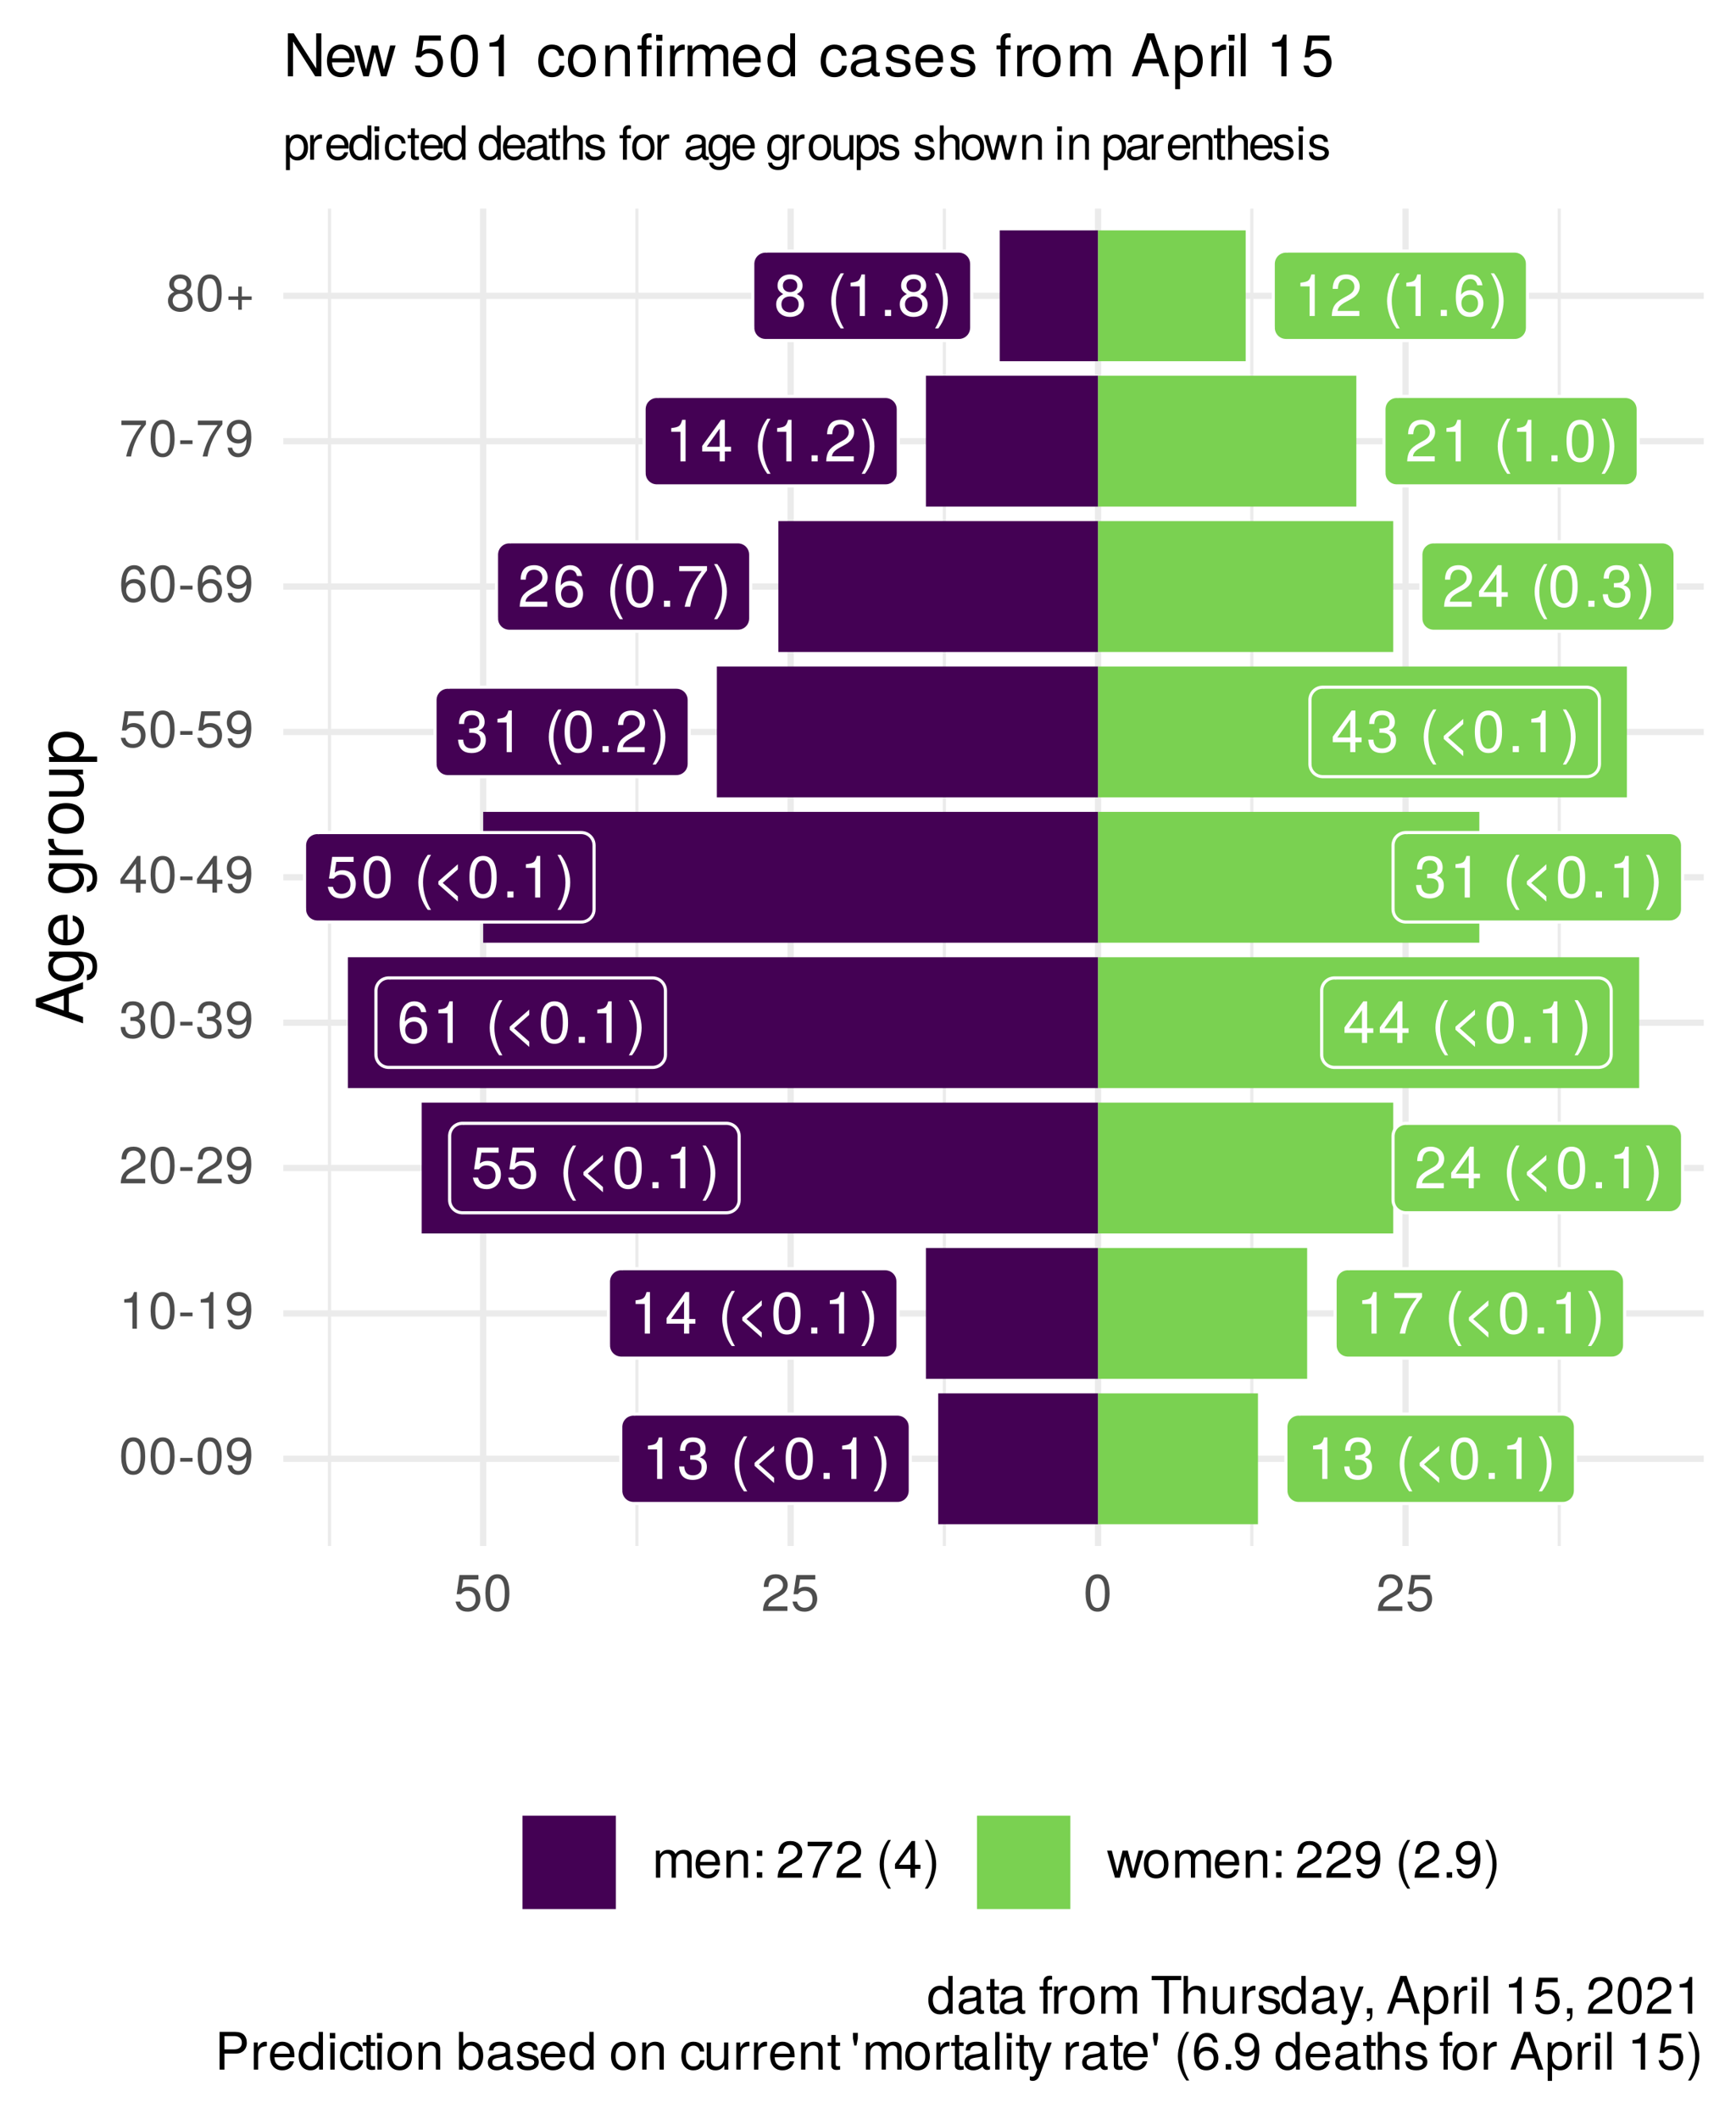 <?xml version="1.0" encoding="UTF-8"?>
<svg xmlns="http://www.w3.org/2000/svg" xmlns:xlink="http://www.w3.org/1999/xlink" width="295pt" height="360pt" viewBox="0 0 295 360" version="1.1">
<defs>
<g>
<symbol overflow="visible" id="glyph0-0">
<path style="stroke:none;" d=""/>
</symbol>
<symbol overflow="visible" id="glyph0-1">
<path style="stroke:none;" d="M 3.453 0 L 3.453 -7.062 L 2.875 -7.062 C 2.562 -5.969 2.375 -5.828 1.016 -5.656 L 1.016 -5.031 L 2.578 -5.031 L 2.578 0 Z M 3.453 0 "/>
</symbol>
<symbol overflow="visible" id="glyph0-2">
<path style="stroke:none;" d="M 5.031 -2.047 C 5.031 -2.906 4.688 -3.406 3.844 -3.688 C 4.5 -3.953 4.828 -4.406 4.828 -5.109 C 4.828 -6.328 4.016 -7.062 2.672 -7.062 C 1.25 -7.062 0.5 -6.281 0.469 -4.781 L 1.344 -4.781 C 1.359 -5.828 1.797 -6.297 2.688 -6.297 C 3.469 -6.297 3.938 -5.828 3.938 -5.094 C 3.938 -4.328 3.609 -4.016 2.203 -4.016 L 2.203 -3.281 L 2.672 -3.281 C 3.641 -3.281 4.141 -2.828 4.141 -2.047 C 4.141 -1.156 3.594 -0.625 2.672 -0.625 C 1.719 -0.625 1.25 -1.109 1.188 -2.125 L 0.312 -2.125 C 0.422 -0.562 1.203 0.156 2.641 0.156 C 4.094 0.156 5.031 -0.719 5.031 -2.047 Z M 5.031 -2.047 "/>
</symbol>
<symbol overflow="visible" id="glyph0-3">
<path style="stroke:none;" d=""/>
</symbol>
<symbol overflow="visible" id="glyph0-4">
<path style="stroke:none;" d="M 2.891 2.109 C 2.016 0.688 1.531 -0.984 1.531 -2.578 C 1.531 -4.156 2.016 -5.844 2.891 -7.25 L 2.344 -7.25 C 1.359 -5.953 0.734 -4.141 0.734 -2.578 C 0.734 -1 1.359 0.812 2.344 2.109 Z M 2.891 2.109 "/>
</symbol>
<symbol overflow="visible" id="glyph0-5">
<path style="stroke:none;" d="M 4.453 0.688 L 4.453 -0.203 L 1.875 -2.484 L 4.453 -4.766 L 4.453 -5.656 L 1.141 -2.75 L 1.141 -2.234 Z M 4.453 0.688 "/>
</symbol>
<symbol overflow="visible" id="glyph0-6">
<path style="stroke:none;" d="M 5.047 -3.391 C 5.047 -5.844 4.266 -7.062 2.734 -7.062 C 1.219 -7.062 0.422 -5.828 0.422 -3.453 C 0.422 -1.078 1.219 0.156 2.734 0.156 C 4.234 0.156 5.047 -1.078 5.047 -3.391 Z M 4.156 -3.469 C 4.156 -1.469 3.688 -0.578 2.719 -0.578 C 1.797 -0.578 1.328 -1.516 1.328 -3.438 C 1.328 -5.375 1.797 -6.281 2.734 -6.281 C 3.688 -6.281 4.156 -5.359 4.156 -3.469 Z M 4.156 -3.469 "/>
</symbol>
<symbol overflow="visible" id="glyph0-7">
<path style="stroke:none;" d="M 1.906 0 L 1.906 -1.031 L 0.859 -1.031 L 0.859 0 Z M 1.906 0 "/>
</symbol>
<symbol overflow="visible" id="glyph0-8">
<path style="stroke:none;" d="M 2.547 -2.562 C 2.547 -4.141 1.922 -5.953 0.922 -7.25 L 0.375 -7.25 C 1.25 -5.828 1.734 -4.156 1.734 -2.562 C 1.734 -0.984 1.25 0.703 0.375 2.109 L 0.922 2.109 C 1.922 0.812 2.547 -1 2.547 -2.562 Z M 2.547 -2.562 "/>
</symbol>
<symbol overflow="visible" id="glyph0-9">
<path style="stroke:none;" d="M 5.172 -1.688 L 5.172 -2.484 L 4.125 -2.484 L 4.125 -7.062 L 3.484 -7.062 L 0.281 -2.625 L 0.281 -1.688 L 3.25 -1.688 L 3.25 0 L 4.125 0 L 4.125 -1.688 Z M 3.25 -2.484 L 1.047 -2.484 L 3.25 -5.562 Z M 3.25 -2.484 "/>
</symbol>
<symbol overflow="visible" id="glyph0-10">
<path style="stroke:none;" d="M 5.172 -6.172 L 5.172 -6.906 L 0.453 -6.906 L 0.453 -6.047 L 4.266 -6.047 C 2.859 -4.266 1.875 -2.203 1.375 0 L 2.312 0 C 2.703 -2.281 3.688 -4.406 5.172 -6.172 Z M 5.172 -6.172 "/>
</symbol>
<symbol overflow="visible" id="glyph0-11">
<path style="stroke:none;" d="M 5.109 -2.344 C 5.109 -3.734 4.188 -4.641 2.828 -4.641 C 2.328 -4.641 1.938 -4.516 1.516 -4.219 L 1.797 -6.047 L 4.734 -6.047 L 4.734 -6.906 L 1.094 -6.906 L 0.562 -3.219 L 1.375 -3.219 C 1.781 -3.703 2.125 -3.875 2.672 -3.875 C 3.609 -3.875 4.203 -3.266 4.203 -2.219 C 4.203 -1.203 3.625 -0.625 2.672 -0.625 C 1.906 -0.625 1.438 -1.016 1.219 -1.812 L 0.344 -1.812 C 0.641 -0.406 1.438 0.156 2.688 0.156 C 4.109 0.156 5.109 -0.844 5.109 -2.344 Z M 5.109 -2.344 "/>
</symbol>
<symbol overflow="visible" id="glyph0-12">
<path style="stroke:none;" d="M 5.094 -4.984 C 5.094 -6.188 4.156 -7.062 2.828 -7.062 C 1.391 -7.062 0.547 -6.312 0.5 -4.609 L 1.375 -4.609 C 1.438 -5.797 1.938 -6.297 2.797 -6.297 C 3.594 -6.297 4.188 -5.719 4.188 -4.969 C 4.188 -4.406 3.859 -3.938 3.234 -3.578 L 2.312 -3.062 C 0.844 -2.219 0.422 -1.547 0.344 0 L 5.031 0 L 5.031 -0.859 L 1.328 -0.859 C 1.406 -1.438 1.734 -1.812 2.594 -2.312 L 3.594 -2.859 C 4.578 -3.391 5.094 -4.125 5.094 -4.984 Z M 5.094 -4.984 "/>
</symbol>
<symbol overflow="visible" id="glyph0-13">
<path style="stroke:none;" d="M 5.109 -2.188 C 5.109 -3.5 4.203 -4.391 2.953 -4.391 C 2.25 -4.391 1.703 -4.125 1.328 -3.609 C 1.328 -5.328 1.891 -6.281 2.891 -6.281 C 3.516 -6.281 3.938 -5.891 4.078 -5.219 L 4.953 -5.219 C 4.781 -6.375 4.031 -7.062 2.953 -7.062 C 1.312 -7.062 0.422 -5.672 0.422 -3.219 C 0.422 -1.016 1.188 0.156 2.797 0.156 C 4.141 0.156 5.109 -0.812 5.109 -2.188 Z M 4.203 -2.125 C 4.203 -1.234 3.609 -0.625 2.812 -0.625 C 1.984 -0.625 1.375 -1.266 1.375 -2.172 C 1.375 -3.047 1.969 -3.609 2.844 -3.609 C 3.688 -3.609 4.203 -3.062 4.203 -2.125 Z M 4.203 -2.125 "/>
</symbol>
<symbol overflow="visible" id="glyph0-14">
<path style="stroke:none;" d="M 5.109 -1.984 C 5.109 -2.781 4.703 -3.328 3.891 -3.719 C 4.625 -4.156 4.859 -4.516 4.859 -5.172 C 4.859 -6.281 3.984 -7.062 2.734 -7.062 C 1.5 -7.062 0.609 -6.281 0.609 -5.172 C 0.609 -4.516 0.859 -4.156 1.578 -3.719 C 0.766 -3.328 0.375 -2.781 0.375 -2 C 0.375 -0.703 1.344 0.156 2.734 0.156 C 4.125 0.156 5.109 -0.703 5.109 -1.984 Z M 3.969 -5.156 C 3.969 -4.5 3.469 -4.062 2.734 -4.062 C 2 -4.062 1.516 -4.5 1.516 -5.172 C 1.516 -5.844 2 -6.281 2.734 -6.281 C 3.484 -6.281 3.969 -5.844 3.969 -5.156 Z M 4.203 -1.984 C 4.203 -1.141 3.609 -0.625 2.719 -0.625 C 1.859 -0.625 1.266 -1.156 1.266 -1.984 C 1.266 -2.812 1.859 -3.328 2.734 -3.328 C 3.609 -3.328 4.203 -2.812 4.203 -1.984 Z M 4.203 -1.984 "/>
</symbol>
<symbol overflow="visible" id="glyph1-0">
<path style="stroke:none;" d=""/>
</symbol>
<symbol overflow="visible" id="glyph1-1">
<path style="stroke:none;" d="M 4.453 -3 C 4.453 -5.156 3.781 -6.234 2.422 -6.234 C 1.078 -6.234 0.375 -5.141 0.375 -3.047 C 0.375 -0.953 1.078 0.125 2.422 0.125 C 3.734 0.125 4.453 -0.953 4.453 -3 Z M 3.672 -3.062 C 3.672 -1.297 3.266 -0.516 2.406 -0.516 C 1.578 -0.516 1.172 -1.344 1.172 -3.047 C 1.172 -4.75 1.578 -5.547 2.422 -5.547 C 3.25 -5.547 3.672 -4.734 3.672 -3.062 Z M 3.672 -3.062 "/>
</symbol>
<symbol overflow="visible" id="glyph1-2">
<path style="stroke:none;" d="M 2.5 -2.109 L 2.5 -2.75 L 0.406 -2.75 L 0.406 -2.109 Z M 2.5 -2.109 "/>
</symbol>
<symbol overflow="visible" id="glyph1-3">
<path style="stroke:none;" d="M 4.484 -3.266 C 4.484 -5.219 3.797 -6.234 2.375 -6.234 C 1.188 -6.234 0.328 -5.391 0.328 -4.172 C 0.328 -3.016 1.125 -2.219 2.25 -2.219 C 2.844 -2.219 3.266 -2.438 3.672 -2.922 C 3.672 -1.406 3.172 -0.547 2.281 -0.547 C 1.734 -0.547 1.359 -0.891 1.234 -1.5 L 0.469 -1.5 C 0.609 -0.469 1.281 0.125 2.234 0.125 C 3.688 0.125 4.484 -1.109 4.484 -3.266 Z M 3.641 -4.188 C 3.641 -3.422 3.094 -2.906 2.344 -2.906 C 1.594 -2.906 1.125 -3.391 1.125 -4.234 C 1.125 -5.016 1.656 -5.562 2.359 -5.562 C 3.094 -5.562 3.641 -5 3.641 -4.188 Z M 3.641 -4.188 "/>
</symbol>
<symbol overflow="visible" id="glyph1-4">
<path style="stroke:none;" d="M 3.047 0 L 3.047 -6.234 L 2.547 -6.234 C 2.266 -5.281 2.094 -5.141 0.891 -5 L 0.891 -4.438 L 2.281 -4.438 L 2.281 0 Z M 3.047 0 "/>
</symbol>
<symbol overflow="visible" id="glyph1-5">
<path style="stroke:none;" d="M 4.5 -4.406 C 4.5 -5.469 3.672 -6.234 2.5 -6.234 C 1.219 -6.234 0.484 -5.594 0.438 -4.078 L 1.219 -4.078 C 1.281 -5.125 1.703 -5.562 2.469 -5.562 C 3.172 -5.562 3.703 -5.062 3.703 -4.391 C 3.703 -3.891 3.406 -3.469 2.859 -3.156 L 2.047 -2.703 C 0.75 -1.969 0.375 -1.375 0.297 0 L 4.453 0 L 4.453 -0.766 L 1.172 -0.766 C 1.25 -1.281 1.531 -1.594 2.297 -2.047 L 3.172 -2.531 C 4.047 -2.984 4.5 -3.641 4.5 -4.406 Z M 4.5 -4.406 "/>
</symbol>
<symbol overflow="visible" id="glyph1-6">
<path style="stroke:none;" d="M 4.453 -1.812 C 4.453 -2.562 4.141 -3.016 3.391 -3.266 C 3.969 -3.5 4.266 -3.891 4.266 -4.516 C 4.266 -5.594 3.547 -6.234 2.359 -6.234 C 1.109 -6.234 0.438 -5.547 0.406 -4.219 L 1.188 -4.219 C 1.203 -5.141 1.578 -5.562 2.375 -5.562 C 3.062 -5.562 3.469 -5.156 3.469 -4.5 C 3.469 -3.828 3.188 -3.547 1.938 -3.547 L 1.938 -2.906 L 2.359 -2.906 C 3.219 -2.906 3.656 -2.5 3.656 -1.797 C 3.656 -1.016 3.172 -0.547 2.359 -0.547 C 1.516 -0.547 1.109 -0.969 1.062 -1.875 L 0.281 -1.875 C 0.375 -0.5 1.062 0.125 2.344 0.125 C 3.625 0.125 4.453 -0.641 4.453 -1.812 Z M 4.453 -1.812 "/>
</symbol>
<symbol overflow="visible" id="glyph1-7">
<path style="stroke:none;" d="M 4.578 -1.5 L 4.578 -2.188 L 3.656 -2.188 L 3.656 -6.234 L 3.078 -6.234 L 0.25 -2.312 L 0.25 -1.5 L 2.875 -1.5 L 2.875 0 L 3.656 0 L 3.656 -1.5 Z M 2.875 -2.188 L 0.922 -2.188 L 2.875 -4.922 Z M 2.875 -2.188 "/>
</symbol>
<symbol overflow="visible" id="glyph1-8">
<path style="stroke:none;" d="M 4.516 -2.062 C 4.516 -3.297 3.688 -4.109 2.5 -4.109 C 2.062 -4.109 1.703 -4 1.344 -3.734 L 1.594 -5.344 L 4.188 -5.344 L 4.188 -6.109 L 0.969 -6.109 L 0.5 -2.844 L 1.219 -2.844 C 1.578 -3.266 1.875 -3.422 2.359 -3.422 C 3.188 -3.422 3.719 -2.891 3.719 -1.969 C 3.719 -1.062 3.203 -0.547 2.359 -0.547 C 1.688 -0.547 1.266 -0.891 1.078 -1.594 L 0.312 -1.594 C 0.562 -0.359 1.266 0.125 2.375 0.125 C 3.641 0.125 4.516 -0.75 4.516 -2.062 Z M 4.516 -2.062 "/>
</symbol>
<symbol overflow="visible" id="glyph1-9">
<path style="stroke:none;" d="M 4.516 -1.938 C 4.516 -3.094 3.719 -3.875 2.609 -3.875 C 1.984 -3.875 1.5 -3.641 1.172 -3.188 C 1.172 -4.703 1.672 -5.547 2.562 -5.547 C 3.109 -5.547 3.484 -5.203 3.609 -4.609 L 4.375 -4.609 C 4.234 -5.625 3.562 -6.234 2.609 -6.234 C 1.156 -6.234 0.375 -5.016 0.375 -2.844 C 0.375 -0.891 1.047 0.125 2.469 0.125 C 3.656 0.125 4.516 -0.719 4.516 -1.938 Z M 3.719 -1.875 C 3.719 -1.094 3.188 -0.547 2.484 -0.547 C 1.766 -0.547 1.219 -1.125 1.219 -1.922 C 1.219 -2.688 1.734 -3.188 2.5 -3.188 C 3.25 -3.188 3.719 -2.703 3.719 -1.875 Z M 3.719 -1.875 "/>
</symbol>
<symbol overflow="visible" id="glyph1-10">
<path style="stroke:none;" d="M 4.578 -5.453 L 4.578 -6.109 L 0.406 -6.109 L 0.406 -5.344 L 3.781 -5.344 C 2.531 -3.781 1.656 -1.953 1.219 0 L 2.047 0 C 2.391 -2.016 3.266 -3.891 4.578 -5.453 Z M 4.578 -5.453 "/>
</symbol>
<symbol overflow="visible" id="glyph1-11">
<path style="stroke:none;" d="M 4.516 -1.766 C 4.516 -2.453 4.156 -2.938 3.438 -3.281 C 4.078 -3.672 4.297 -3.984 4.297 -4.578 C 4.297 -5.547 3.531 -6.234 2.422 -6.234 C 1.312 -6.234 0.547 -5.547 0.547 -4.578 C 0.547 -4 0.75 -3.672 1.391 -3.281 C 0.672 -2.938 0.328 -2.453 0.328 -1.766 C 0.328 -0.625 1.188 0.125 2.422 0.125 C 3.656 0.125 4.516 -0.625 4.516 -1.766 Z M 3.5 -4.562 C 3.5 -3.969 3.062 -3.594 2.422 -3.594 C 1.766 -3.594 1.344 -3.969 1.344 -4.562 C 1.344 -5.156 1.766 -5.547 2.422 -5.547 C 3.078 -5.547 3.5 -5.156 3.5 -4.562 Z M 3.719 -1.75 C 3.719 -1.016 3.188 -0.547 2.406 -0.547 C 1.641 -0.547 1.125 -1.016 1.125 -1.75 C 1.125 -2.484 1.641 -2.938 2.422 -2.938 C 3.188 -2.938 3.719 -2.484 3.719 -1.75 Z M 3.719 -1.75 "/>
</symbol>
<symbol overflow="visible" id="glyph1-12">
<path style="stroke:none;" d="M 4.547 -1.906 L 4.547 -2.5 L 2.875 -2.5 L 2.875 -4.172 L 2.266 -4.172 L 2.266 -2.5 L 0.594 -2.5 L 0.594 -1.906 L 2.266 -1.906 L 2.266 -0.234 L 2.875 -0.234 L 2.875 -1.906 Z M 4.547 -1.906 "/>
</symbol>
<symbol overflow="visible" id="glyph1-13">
<path style="stroke:none;" d="M 6.688 0 L 6.688 -3.453 C 6.688 -4.281 6.234 -4.734 5.359 -4.734 C 4.75 -4.734 4.375 -4.562 3.953 -4.031 C 3.672 -4.531 3.312 -4.734 2.703 -4.734 C 2.094 -4.734 1.688 -4.516 1.297 -3.953 L 1.297 -4.609 L 0.625 -4.609 L 0.625 0 L 1.359 0 L 1.359 -2.891 C 1.359 -3.562 1.844 -4.094 2.438 -4.094 C 2.984 -4.094 3.297 -3.766 3.297 -3.172 L 3.297 0 L 4.016 0 L 4.016 -2.891 C 4.016 -3.562 4.516 -4.094 5.109 -4.094 C 5.641 -4.094 5.953 -3.75 5.953 -3.172 L 5.953 0 Z M 6.688 0 "/>
</symbol>
<symbol overflow="visible" id="glyph1-14">
<path style="stroke:none;" d="M 4.516 -2.094 C 4.516 -2.766 4.453 -3.188 4.328 -3.531 C 4.031 -4.281 3.328 -4.734 2.469 -4.734 C 1.172 -4.734 0.359 -3.797 0.359 -2.281 C 0.359 -0.766 1.156 0.125 2.453 0.125 C 3.5 0.125 4.234 -0.469 4.422 -1.406 L 3.672 -1.406 C 3.469 -0.797 3.062 -0.547 2.469 -0.547 C 1.703 -0.547 1.141 -1.031 1.125 -2.094 Z M 3.734 -2.75 C 3.734 -2.75 3.734 -2.703 3.719 -2.688 L 1.141 -2.688 C 1.203 -3.516 1.719 -4.062 2.453 -4.062 C 3.172 -4.062 3.734 -3.469 3.734 -2.75 Z M 3.734 -2.75 "/>
</symbol>
<symbol overflow="visible" id="glyph1-15">
<path style="stroke:none;" d="M 4.281 0 L 4.281 -3.484 C 4.281 -4.25 3.719 -4.734 2.828 -4.734 C 2.141 -4.734 1.703 -4.484 1.297 -3.828 L 1.297 -4.609 L 0.609 -4.609 L 0.609 0 L 1.344 0 L 1.344 -2.547 C 1.344 -3.484 1.859 -4.094 2.609 -4.094 C 3.188 -4.094 3.547 -3.75 3.547 -3.188 L 3.547 0 Z M 4.281 0 "/>
</symbol>
<symbol overflow="visible" id="glyph1-16">
<path style="stroke:none;" d="M 1.688 0 L 1.688 -0.922 L 0.766 -0.922 L 0.766 0 Z M 1.688 -3.688 L 1.688 -4.609 L 0.766 -4.609 L 0.766 -3.688 Z M 1.688 -3.688 "/>
</symbol>
<symbol overflow="visible" id="glyph1-17">
<path style="stroke:none;" d=""/>
</symbol>
<symbol overflow="visible" id="glyph1-18">
<path style="stroke:none;" d="M 2.562 1.859 C 1.781 0.609 1.359 -0.875 1.359 -2.281 C 1.359 -3.672 1.781 -5.156 2.562 -6.406 L 2.078 -6.406 C 1.203 -5.266 0.641 -3.656 0.641 -2.281 C 0.641 -0.891 1.203 0.719 2.078 1.859 Z M 2.562 1.859 "/>
</symbol>
<symbol overflow="visible" id="glyph1-19">
<path style="stroke:none;" d="M 2.25 -2.266 C 2.25 -3.656 1.703 -5.266 0.812 -6.406 L 0.328 -6.406 C 1.109 -5.156 1.547 -3.672 1.547 -2.266 C 1.547 -0.875 1.109 0.609 0.328 1.859 L 0.812 1.859 C 1.703 0.719 2.25 -0.891 2.25 -2.266 Z M 2.25 -2.266 "/>
</symbol>
<symbol overflow="visible" id="glyph1-20">
<path style="stroke:none;" d="M 6.234 -4.609 L 5.406 -4.609 L 4.484 -1.016 L 3.578 -4.609 L 2.688 -4.609 L 1.797 -1.016 L 0.859 -4.609 L 0.047 -4.609 L 1.391 0 L 2.219 0 L 3.109 -3.609 L 4.031 0 L 4.875 0 Z M 6.234 -4.609 "/>
</symbol>
<symbol overflow="visible" id="glyph1-21">
<path style="stroke:none;" d="M 4.484 -2.266 C 4.484 -3.859 3.719 -4.734 2.391 -4.734 C 1.094 -4.734 0.312 -3.859 0.312 -2.312 C 0.312 -0.75 1.094 0.125 2.406 0.125 C 3.688 0.125 4.484 -0.75 4.484 -2.266 Z M 3.719 -2.281 C 3.719 -1.203 3.203 -0.547 2.406 -0.547 C 1.578 -0.547 1.078 -1.188 1.078 -2.312 C 1.078 -3.406 1.578 -4.062 2.406 -4.062 C 3.234 -4.062 3.719 -3.422 3.719 -2.281 Z M 3.719 -2.281 "/>
</symbol>
<symbol overflow="visible" id="glyph1-22">
<path style="stroke:none;" d="M 1.688 0 L 1.688 -0.922 L 0.766 -0.922 L 0.766 0 Z M 1.688 0 "/>
</symbol>
<symbol overflow="visible" id="glyph1-23">
<path style="stroke:none;" d="M 4.359 0 L 4.359 -6.406 L 3.625 -6.406 L 3.625 -4.031 C 3.312 -4.5 2.828 -4.734 2.203 -4.734 C 1.016 -4.734 0.234 -3.812 0.234 -2.344 C 0.234 -0.797 1 0.125 2.234 0.125 C 2.875 0.125 3.312 -0.109 3.703 -0.672 L 3.703 0 Z M 3.625 -2.281 C 3.625 -1.219 3.109 -0.547 2.344 -0.547 C 1.531 -0.547 1 -1.234 1 -2.312 C 1 -3.375 1.531 -4.062 2.328 -4.062 C 3.125 -4.062 3.625 -3.359 3.625 -2.281 Z M 3.625 -2.281 "/>
</symbol>
<symbol overflow="visible" id="glyph1-24">
<path style="stroke:none;" d="M 4.703 -0.016 L 4.703 -0.578 C 4.625 -0.547 4.594 -0.547 4.547 -0.547 C 4.297 -0.547 4.156 -0.688 4.156 -0.922 L 4.156 -3.484 C 4.156 -4.297 3.547 -4.734 2.422 -4.734 C 1.297 -4.734 0.609 -4.312 0.578 -3.25 L 1.312 -3.25 C 1.375 -3.812 1.703 -4.062 2.391 -4.062 C 3.047 -4.062 3.422 -3.812 3.422 -3.375 L 3.422 -3.188 C 3.422 -2.875 3.234 -2.75 2.656 -2.672 C 1.625 -2.547 1.453 -2.5 1.172 -2.391 C 0.641 -2.172 0.375 -1.766 0.375 -1.203 C 0.375 -0.359 0.953 0.125 1.875 0.125 C 2.469 0.125 3.047 -0.109 3.453 -0.547 C 3.531 -0.188 3.844 0.062 4.203 0.062 C 4.359 0.062 4.469 0.047 4.703 -0.016 Z M 3.422 -1.594 C 3.422 -0.938 2.75 -0.516 2.047 -0.516 C 1.469 -0.516 1.141 -0.719 1.141 -1.219 C 1.141 -1.703 1.453 -1.906 2.25 -2.016 C 3.016 -2.125 3.172 -2.156 3.422 -2.281 Z M 3.422 -1.594 "/>
</symbol>
<symbol overflow="visible" id="glyph1-25">
<path style="stroke:none;" d="M 2.234 0 L 2.234 -0.609 C 2.141 -0.594 2.016 -0.578 1.875 -0.578 C 1.562 -0.578 1.484 -0.672 1.484 -1 L 1.484 -4.016 L 2.234 -4.016 L 2.234 -4.609 L 1.484 -4.609 L 1.484 -5.875 L 0.75 -5.875 L 0.75 -4.609 L 0.125 -4.609 L 0.125 -4.016 L 0.75 -4.016 L 0.75 -0.672 C 0.75 -0.203 1.062 0.062 1.641 0.062 C 1.812 0.062 1.984 0.047 2.234 0 Z M 2.234 0 "/>
</symbol>
<symbol overflow="visible" id="glyph1-26">
<path style="stroke:none;" d="M 2.266 -4.016 L 2.266 -4.609 L 1.5 -4.609 L 1.5 -5.328 C 1.5 -5.641 1.688 -5.797 2.016 -5.797 C 2.078 -5.797 2.109 -5.797 2.266 -5.781 L 2.266 -6.391 C 2.109 -6.438 2 -6.438 1.859 -6.438 C 1.172 -6.438 0.781 -6.047 0.781 -5.391 L 0.781 -4.609 L 0.156 -4.609 L 0.156 -4.016 L 0.781 -4.016 L 0.781 0 L 1.5 0 L 1.5 -4.016 Z M 2.266 -4.016 "/>
</symbol>
<symbol overflow="visible" id="glyph1-27">
<path style="stroke:none;" d="M 2.828 -3.969 L 2.828 -4.719 C 2.703 -4.734 2.641 -4.734 2.547 -4.734 C 2.062 -4.734 1.703 -4.453 1.281 -3.781 L 1.281 -4.609 L 0.609 -4.609 L 0.609 0 L 1.344 0 L 1.344 -2.391 C 1.344 -3.438 1.688 -3.953 2.828 -3.969 Z M 2.828 -3.969 "/>
</symbol>
<symbol overflow="visible" id="glyph1-28">
<path style="stroke:none;" d="M 5.219 -5.688 L 5.219 -6.406 L 0.188 -6.406 L 0.188 -5.688 L 2.297 -5.688 L 2.297 0 L 3.109 0 L 3.109 -5.688 Z M 5.219 -5.688 "/>
</symbol>
<symbol overflow="visible" id="glyph1-29">
<path style="stroke:none;" d="M 4.281 0 L 4.281 -3.484 C 4.281 -4.25 3.719 -4.734 2.828 -4.734 C 2.172 -4.734 1.781 -4.547 1.344 -3.969 L 1.344 -6.406 L 0.609 -6.406 L 0.609 0 L 1.344 0 L 1.344 -2.547 C 1.344 -3.484 1.844 -4.094 2.594 -4.094 C 3.109 -4.094 3.547 -3.797 3.547 -3.188 L 3.547 0 Z M 4.281 0 "/>
</symbol>
<symbol overflow="visible" id="glyph1-30">
<path style="stroke:none;" d="M 4.234 0 L 4.234 -4.609 L 3.516 -4.609 L 3.516 -2.062 C 3.516 -1.125 3.016 -0.516 2.25 -0.516 C 1.672 -0.516 1.297 -0.859 1.297 -1.422 L 1.297 -4.609 L 0.578 -4.609 L 0.578 -1.125 C 0.578 -0.359 1.141 0.125 2.047 0.125 C 2.719 0.125 3.156 -0.109 3.578 -0.719 L 3.578 0 Z M 4.234 0 "/>
</symbol>
<symbol overflow="visible" id="glyph1-31">
<path style="stroke:none;" d="M 4.031 -1.297 C 4.031 -1.984 3.656 -2.328 2.734 -2.547 L 2.031 -2.703 C 1.438 -2.844 1.172 -3.047 1.172 -3.375 C 1.172 -3.797 1.562 -4.062 2.156 -4.062 C 2.75 -4.062 3.062 -3.812 3.078 -3.328 L 3.859 -3.328 C 3.844 -4.234 3.25 -4.734 2.188 -4.734 C 1.109 -4.734 0.406 -4.188 0.406 -3.328 C 0.406 -2.609 0.781 -2.266 1.875 -2 L 2.562 -1.844 C 3.062 -1.719 3.266 -1.562 3.266 -1.234 C 3.266 -0.797 2.844 -0.547 2.203 -0.547 C 1.547 -0.547 1.172 -0.703 1.078 -1.406 L 0.297 -1.406 C 0.328 -0.344 0.938 0.125 2.141 0.125 C 3.297 0.125 4.031 -0.406 4.031 -1.297 Z M 4.031 -1.297 "/>
</symbol>
<symbol overflow="visible" id="glyph1-32">
<path style="stroke:none;" d="M 4.203 -4.609 L 3.406 -4.609 L 2.141 -1.016 L 0.953 -4.609 L 0.172 -4.609 L 1.734 0.016 L 1.453 0.75 C 1.328 1.078 1.172 1.203 0.859 1.203 C 0.75 1.203 0.641 1.172 0.469 1.141 L 0.469 1.797 C 0.625 1.875 0.781 1.922 0.969 1.922 C 1.484 1.922 1.906 1.625 2.156 0.969 Z M 4.203 -4.609 "/>
</symbol>
<symbol overflow="visible" id="glyph1-33">
<path style="stroke:none;" d="M 1.688 0.141 L 1.688 -0.922 L 0.766 -0.922 L 0.766 0 L 1.297 0 L 1.297 0.156 C 1.297 0.766 1.172 0.938 0.766 0.953 L 0.766 1.297 C 1.375 1.297 1.688 0.891 1.688 0.141 Z M 1.688 0.141 "/>
</symbol>
<symbol overflow="visible" id="glyph1-34">
<path style="stroke:none;" d="M 5.75 0 L 3.5 -6.406 L 2.438 -6.406 L 0.156 0 L 1.016 0 L 1.703 -1.922 L 4.172 -1.922 L 4.828 0 Z M 3.938 -2.609 L 1.906 -2.609 L 2.953 -5.531 Z M 3.938 -2.609 "/>
</symbol>
<symbol overflow="visible" id="glyph1-35">
<path style="stroke:none;" d="M 4.594 -2.266 C 4.594 -3.812 3.844 -4.734 2.625 -4.734 C 2 -4.734 1.5 -4.453 1.156 -3.922 L 1.156 -4.609 L 0.484 -4.609 L 0.484 1.922 L 1.219 1.922 L 1.219 -0.547 C 1.594 -0.078 2.031 0.125 2.625 0.125 C 3.812 0.125 4.594 -0.797 4.594 -2.266 Z M 3.828 -2.281 C 3.828 -1.234 3.297 -0.547 2.5 -0.547 C 1.719 -0.547 1.219 -1.188 1.219 -2.266 C 1.219 -3.359 1.719 -4.062 2.5 -4.062 C 3.312 -4.062 3.828 -3.375 3.828 -2.281 Z M 3.828 -2.281 "/>
</symbol>
<symbol overflow="visible" id="glyph1-36">
<path style="stroke:none;" d="M 1.344 0 L 1.344 -4.609 L 0.609 -4.609 L 0.609 0 Z M 1.438 -5.297 L 1.438 -6.219 L 0.531 -6.219 L 0.531 -5.297 Z M 1.438 -5.297 "/>
</symbol>
<symbol overflow="visible" id="glyph1-37">
<path style="stroke:none;" d="M 1.328 0 L 1.328 -6.406 L 0.594 -6.406 L 0.594 0 Z M 1.328 0 "/>
</symbol>
<symbol overflow="visible" id="glyph1-38">
<path style="stroke:none;" d="M 5.422 -4.531 C 5.422 -5.734 4.719 -6.406 3.453 -6.406 L 0.797 -6.406 L 0.797 0 L 1.625 0 L 1.625 -2.719 L 3.641 -2.719 C 4.688 -2.719 5.422 -3.469 5.422 -4.531 Z M 4.578 -4.562 C 4.578 -3.859 4.109 -3.438 3.328 -3.438 L 1.625 -3.438 L 1.625 -5.688 L 3.328 -5.688 C 4.109 -5.688 4.578 -5.266 4.578 -4.562 Z M 4.578 -4.562 "/>
</symbol>
<symbol overflow="visible" id="glyph1-39">
<path style="stroke:none;" d="M 4.203 -1.578 L 3.453 -1.578 C 3.328 -0.844 2.953 -0.547 2.328 -0.547 C 1.516 -0.547 1.031 -1.172 1.031 -2.266 C 1.031 -3.406 1.516 -4.062 2.312 -4.062 C 2.922 -4.062 3.312 -3.703 3.406 -3.062 L 4.141 -3.062 C 4.062 -4.188 3.359 -4.734 2.328 -4.734 C 1.078 -4.734 0.266 -3.797 0.266 -2.266 C 0.266 -0.781 1.062 0.125 2.312 0.125 C 3.406 0.125 4.109 -0.531 4.203 -1.578 Z M 4.203 -1.578 "/>
</symbol>
<symbol overflow="visible" id="glyph1-40">
<path style="stroke:none;" d="M 4.594 -2.359 C 4.594 -3.859 3.844 -4.734 2.625 -4.734 C 2 -4.734 1.547 -4.5 1.203 -3.984 L 1.203 -6.406 L 0.469 -6.406 L 0.469 0 L 1.141 0 L 1.141 -0.656 C 1.484 -0.125 1.953 0.125 2.594 0.125 C 3.812 0.125 4.594 -0.859 4.594 -2.359 Z M 3.828 -2.312 C 3.828 -1.266 3.297 -0.547 2.484 -0.547 C 1.719 -0.547 1.203 -1.266 1.203 -2.312 C 1.203 -3.391 1.719 -4.094 2.484 -4.062 C 3.312 -4.062 3.828 -3.344 3.828 -2.312 Z M 3.828 -2.312 "/>
</symbol>
<symbol overflow="visible" id="glyph1-41">
<path style="stroke:none;" d="M 1.25 -5.266 L 1.25 -6.234 L 0.422 -6.234 L 0.422 -5.266 L 0.656 -4.078 L 1.016 -4.078 Z M 1.25 -5.266 "/>
</symbol>
<symbol overflow="visible" id="glyph2-0">
<path style="stroke:none;" d=""/>
</symbol>
<symbol overflow="visible" id="glyph2-1">
<path style="stroke:none;" d="M 0 -7.188 L -8.016 -4.359 L -8.016 -3.047 L 0 -0.188 L 0 -1.281 L -2.406 -2.125 L -2.406 -5.219 L 0 -6.031 Z M -3.266 -4.922 L -3.266 -2.375 L -6.922 -3.703 Z M -3.266 -4.922 "/>
</symbol>
<symbol overflow="visible" id="glyph2-2">
<path style="stroke:none;" d="M -0.953 -5.375 L -5.766 -5.375 L -5.766 -4.531 L -4.922 -4.531 C -5.609 -4.062 -5.922 -3.516 -5.922 -2.766 C -5.922 -1.312 -4.703 -0.312 -2.828 -0.312 C -1.016 -0.312 0.172 -1.344 0.172 -2.688 C 0.172 -3.422 -0.141 -3.922 -0.875 -4.531 L -0.484 -4.531 C 1.047 -4.531 1.625 -3.906 1.625 -2.844 C 1.625 -2.109 1.359 -1.547 0.656 -1.438 L 0.656 -0.5 C 1.75 -0.609 2.391 -1.453 2.391 -2.812 C 2.391 -4.609 1.594 -5.375 -0.953 -5.375 Z M -2.844 -4.438 C -1.469 -4.438 -0.688 -3.844 -0.688 -2.875 C -0.688 -1.875 -1.484 -1.281 -2.875 -1.281 C -4.266 -1.281 -5.078 -1.891 -5.078 -2.875 C -5.078 -3.859 -4.25 -4.438 -2.844 -4.438 Z M -2.844 -4.438 "/>
</symbol>
<symbol overflow="visible" id="glyph2-3">
<path style="stroke:none;" d="M -2.625 -5.641 C -3.453 -5.641 -3.984 -5.578 -4.406 -5.406 C -5.359 -5.031 -5.922 -4.156 -5.922 -3.078 C -5.922 -1.469 -4.734 -0.438 -2.844 -0.438 C -0.953 -0.438 0.172 -1.438 0.172 -3.062 C 0.172 -4.375 -0.578 -5.297 -1.75 -5.516 L -1.75 -4.594 C -0.984 -4.344 -0.688 -3.828 -0.688 -3.094 C -0.688 -2.141 -1.297 -1.422 -2.625 -1.391 Z M -3.438 -4.656 C -3.438 -4.656 -3.391 -4.656 -3.359 -4.656 L -3.359 -1.422 C -4.391 -1.5 -5.078 -2.141 -5.078 -3.062 C -5.078 -3.969 -4.328 -4.656 -3.438 -4.656 Z M -3.438 -4.656 "/>
</symbol>
<symbol overflow="visible" id="glyph2-4">
<path style="stroke:none;" d=""/>
</symbol>
<symbol overflow="visible" id="glyph2-5">
<path style="stroke:none;" d="M -4.969 -3.531 L -5.891 -3.531 C -5.922 -3.375 -5.922 -3.297 -5.922 -3.172 C -5.922 -2.578 -5.578 -2.141 -4.719 -1.609 L -5.766 -1.609 L -5.766 -0.766 L 0 -0.766 L 0 -1.688 L -2.984 -1.688 C -4.297 -1.688 -4.938 -2.109 -4.969 -3.531 Z M -4.969 -3.531 "/>
</symbol>
<symbol overflow="visible" id="glyph2-6">
<path style="stroke:none;" d="M -2.844 -5.609 C -4.828 -5.609 -5.922 -4.656 -5.922 -2.984 C -5.922 -1.375 -4.812 -0.391 -2.875 -0.391 C -0.953 -0.391 0.172 -1.359 0.172 -3 C 0.172 -4.625 -0.953 -5.609 -2.844 -5.609 Z M -2.844 -4.656 C -1.5 -4.656 -0.688 -4.016 -0.688 -3 C -0.688 -1.984 -1.484 -1.359 -2.875 -1.359 C -4.266 -1.359 -5.078 -1.984 -5.078 -3 C -5.078 -4.031 -4.281 -4.656 -2.844 -4.656 Z M -2.844 -4.656 "/>
</symbol>
<symbol overflow="visible" id="glyph2-7">
<path style="stroke:none;" d="M 0 -5.297 L -5.766 -5.297 L -5.766 -4.391 L -2.578 -4.391 C -1.406 -4.391 -0.641 -3.766 -0.641 -2.812 C -0.641 -2.094 -1.078 -1.625 -1.766 -1.625 L -5.766 -1.625 L -5.766 -0.719 L -1.406 -0.719 C -0.453 -0.719 0.172 -1.438 0.172 -2.547 C 0.172 -3.406 -0.125 -3.938 -0.891 -4.484 L 0 -4.484 Z M 0 -5.297 "/>
</symbol>
<symbol overflow="visible" id="glyph2-8">
<path style="stroke:none;" d="M -2.828 -5.75 C -4.766 -5.75 -5.922 -4.812 -5.922 -3.281 C -5.922 -2.5 -5.578 -1.875 -4.891 -1.438 L -5.766 -1.438 L -5.766 -0.609 L 2.391 -0.609 L 2.391 -1.516 L -0.688 -1.516 C -0.094 -2 0.172 -2.547 0.172 -3.281 C 0.172 -4.781 -0.984 -5.75 -2.828 -5.75 Z M -2.844 -4.797 C -1.547 -4.797 -0.688 -4.125 -0.688 -3.125 C -0.688 -2.156 -1.484 -1.516 -2.844 -1.516 C -4.188 -1.516 -5.078 -2.156 -5.078 -3.125 C -5.078 -4.141 -4.219 -4.797 -2.844 -4.797 Z M -2.844 -4.797 "/>
</symbol>
<symbol overflow="visible" id="glyph3-0">
<path style="stroke:none;" d=""/>
</symbol>
<symbol overflow="visible" id="glyph3-1">
<path style="stroke:none;" d="M 4.188 -2.062 C 4.188 -3.469 3.5 -4.312 2.391 -4.312 C 1.812 -4.312 1.359 -4.062 1.047 -3.562 L 1.047 -4.188 L 0.438 -4.188 L 0.438 1.75 L 1.109 1.75 L 1.109 -0.5 C 1.453 -0.078 1.844 0.125 2.391 0.125 C 3.469 0.125 4.188 -0.719 4.188 -2.062 Z M 3.484 -2.078 C 3.484 -1.125 3 -0.5 2.266 -0.5 C 1.562 -0.5 1.109 -1.078 1.109 -2.062 C 1.109 -3.047 1.562 -3.688 2.266 -3.688 C 3.016 -3.688 3.484 -3.078 3.484 -2.078 Z M 3.484 -2.078 "/>
</symbol>
<symbol overflow="visible" id="glyph3-2">
<path style="stroke:none;" d="M 2.562 -3.609 L 2.562 -4.281 C 2.453 -4.297 2.406 -4.312 2.312 -4.312 C 1.875 -4.312 1.547 -4.062 1.172 -3.438 L 1.172 -4.188 L 0.562 -4.188 L 0.562 0 L 1.219 0 L 1.219 -2.172 C 1.219 -3.125 1.531 -3.594 2.562 -3.609 Z M 2.562 -3.609 "/>
</symbol>
<symbol overflow="visible" id="glyph3-3">
<path style="stroke:none;" d="M 4.109 -1.906 C 4.109 -2.516 4.062 -2.891 3.938 -3.203 C 3.656 -3.891 3.031 -4.312 2.234 -4.312 C 1.078 -4.312 0.312 -3.453 0.312 -2.078 C 0.312 -0.703 1.047 0.125 2.219 0.125 C 3.188 0.125 3.844 -0.422 4.016 -1.266 L 3.344 -1.266 C 3.156 -0.719 2.781 -0.5 2.25 -0.5 C 1.547 -0.5 1.031 -0.938 1.016 -1.906 Z M 3.391 -2.5 C 3.391 -2.5 3.391 -2.469 3.391 -2.453 L 1.031 -2.453 C 1.094 -3.188 1.562 -3.703 2.234 -3.703 C 2.891 -3.703 3.391 -3.156 3.391 -2.5 Z M 3.391 -2.5 "/>
</symbol>
<symbol overflow="visible" id="glyph3-4">
<path style="stroke:none;" d="M 3.953 0 L 3.953 -5.828 L 3.297 -5.828 L 3.297 -3.656 C 3.016 -4.094 2.562 -4.312 2.016 -4.312 C 0.922 -4.312 0.203 -3.469 0.203 -2.141 C 0.203 -0.719 0.906 0.125 2.031 0.125 C 2.609 0.125 3.016 -0.094 3.375 -0.609 L 3.375 0 Z M 3.297 -2.078 C 3.297 -1.109 2.828 -0.5 2.125 -0.5 C 1.391 -0.5 0.906 -1.125 0.906 -2.094 C 0.906 -3.078 1.391 -3.688 2.125 -3.688 C 2.844 -3.688 3.297 -3.047 3.297 -2.078 Z M 3.297 -2.078 "/>
</symbol>
<symbol overflow="visible" id="glyph3-5">
<path style="stroke:none;" d="M 1.219 0 L 1.219 -4.188 L 0.562 -4.188 L 0.562 0 Z M 1.312 -4.828 L 1.312 -5.656 L 0.484 -5.656 L 0.484 -4.828 Z M 1.312 -4.828 "/>
</symbol>
<symbol overflow="visible" id="glyph3-6">
<path style="stroke:none;" d="M 3.812 -1.438 L 3.141 -1.438 C 3.031 -0.766 2.688 -0.5 2.125 -0.5 C 1.391 -0.5 0.938 -1.062 0.938 -2.062 C 0.938 -3.109 1.375 -3.703 2.109 -3.703 C 2.656 -3.703 3.016 -3.375 3.094 -2.781 L 3.766 -2.781 C 3.688 -3.812 3.047 -4.312 2.109 -4.312 C 0.984 -4.312 0.25 -3.453 0.25 -2.062 C 0.25 -0.703 0.969 0.125 2.109 0.125 C 3.109 0.125 3.734 -0.484 3.812 -1.438 Z M 3.812 -1.438 "/>
</symbol>
<symbol overflow="visible" id="glyph3-7">
<path style="stroke:none;" d="M 2.031 0 L 2.031 -0.562 C 1.938 -0.531 1.844 -0.531 1.719 -0.531 C 1.422 -0.531 1.344 -0.609 1.344 -0.906 L 1.344 -3.641 L 2.031 -3.641 L 2.031 -4.188 L 1.344 -4.188 L 1.344 -5.344 L 0.688 -5.344 L 0.688 -4.188 L 0.109 -4.188 L 0.109 -3.641 L 0.688 -3.641 L 0.688 -0.609 C 0.688 -0.188 0.969 0.062 1.484 0.062 C 1.641 0.062 1.812 0.047 2.031 0 Z M 2.031 0 "/>
</symbol>
<symbol overflow="visible" id="glyph3-8">
<path style="stroke:none;" d=""/>
</symbol>
<symbol overflow="visible" id="glyph3-9">
<path style="stroke:none;" d="M 4.281 -0.016 L 4.281 -0.516 C 4.203 -0.5 4.172 -0.5 4.141 -0.5 C 3.906 -0.5 3.781 -0.625 3.781 -0.828 L 3.781 -3.172 C 3.781 -3.906 3.234 -4.312 2.203 -4.312 C 1.188 -4.312 0.562 -3.922 0.516 -2.953 L 1.188 -2.953 C 1.25 -3.469 1.547 -3.703 2.172 -3.703 C 2.781 -3.703 3.109 -3.469 3.109 -3.078 L 3.109 -2.891 C 3.109 -2.609 2.938 -2.5 2.422 -2.438 C 1.469 -2.312 1.328 -2.281 1.078 -2.172 C 0.578 -1.969 0.344 -1.594 0.344 -1.094 C 0.344 -0.328 0.859 0.125 1.719 0.125 C 2.25 0.125 2.766 -0.109 3.141 -0.5 C 3.203 -0.172 3.5 0.062 3.828 0.062 C 3.953 0.062 4.062 0.047 4.281 -0.016 Z M 3.109 -1.453 C 3.109 -0.844 2.5 -0.469 1.859 -0.469 C 1.344 -0.469 1.031 -0.641 1.031 -1.109 C 1.031 -1.547 1.328 -1.734 2.047 -1.844 C 2.75 -1.938 2.891 -1.969 3.109 -2.078 Z M 3.109 -1.453 "/>
</symbol>
<symbol overflow="visible" id="glyph3-10">
<path style="stroke:none;" d="M 3.891 0 L 3.891 -3.172 C 3.891 -3.875 3.391 -4.312 2.562 -4.312 C 1.969 -4.312 1.609 -4.125 1.219 -3.609 L 1.219 -5.828 L 0.562 -5.828 L 0.562 0 L 1.219 0 L 1.219 -2.312 C 1.219 -3.172 1.672 -3.734 2.359 -3.734 C 2.828 -3.734 3.219 -3.453 3.219 -2.906 L 3.219 0 Z M 3.891 0 "/>
</symbol>
<symbol overflow="visible" id="glyph3-11">
<path style="stroke:none;" d="M 3.672 -1.172 C 3.672 -1.797 3.312 -2.109 2.484 -2.312 L 1.844 -2.469 C 1.297 -2.594 1.078 -2.766 1.078 -3.062 C 1.078 -3.453 1.422 -3.703 1.953 -3.703 C 2.5 -3.703 2.781 -3.469 2.797 -3.031 L 3.5 -3.031 C 3.5 -3.844 2.953 -4.312 1.984 -4.312 C 1.016 -4.312 0.375 -3.812 0.375 -3.031 C 0.375 -2.375 0.719 -2.062 1.703 -1.828 L 2.328 -1.672 C 2.797 -1.562 2.969 -1.422 2.969 -1.125 C 2.969 -0.734 2.578 -0.5 2 -0.5 C 1.406 -0.5 1.062 -0.641 0.969 -1.281 L 0.266 -1.281 C 0.297 -0.312 0.844 0.125 1.938 0.125 C 3 0.125 3.672 -0.375 3.672 -1.172 Z M 3.672 -1.172 "/>
</symbol>
<symbol overflow="visible" id="glyph3-12">
<path style="stroke:none;" d="M 2.062 -3.641 L 2.062 -4.188 L 1.375 -4.188 L 1.375 -4.844 C 1.375 -5.125 1.531 -5.266 1.828 -5.266 C 1.891 -5.266 1.906 -5.266 2.062 -5.266 L 2.062 -5.812 C 1.906 -5.844 1.828 -5.859 1.688 -5.859 C 1.078 -5.859 0.703 -5.5 0.703 -4.906 L 0.703 -4.188 L 0.141 -4.188 L 0.141 -3.641 L 0.703 -3.641 L 0.703 0 L 1.375 0 L 1.375 -3.641 Z M 2.062 -3.641 "/>
</symbol>
<symbol overflow="visible" id="glyph3-13">
<path style="stroke:none;" d="M 4.078 -2.062 C 4.078 -3.516 3.391 -4.312 2.172 -4.312 C 1 -4.312 0.281 -3.5 0.281 -2.094 C 0.281 -0.688 0.984 0.125 2.188 0.125 C 3.359 0.125 4.078 -0.688 4.078 -2.062 Z M 3.391 -2.078 C 3.391 -1.094 2.922 -0.5 2.188 -0.5 C 1.438 -0.5 0.984 -1.078 0.984 -2.094 C 0.984 -3.109 1.438 -3.703 2.188 -3.703 C 2.938 -3.703 3.391 -3.109 3.391 -2.078 Z M 3.391 -2.078 "/>
</symbol>
<symbol overflow="visible" id="glyph3-14">
<path style="stroke:none;" d="M 3.906 -0.688 L 3.906 -4.188 L 3.297 -4.188 L 3.297 -3.578 C 2.953 -4.078 2.547 -4.312 2.016 -4.312 C 0.953 -4.312 0.234 -3.422 0.234 -2.062 C 0.234 -0.734 0.969 0.125 1.953 0.125 C 2.484 0.125 2.859 -0.109 3.297 -0.625 L 3.297 -0.359 C 3.297 0.766 2.844 1.188 2.062 1.188 C 1.531 1.188 1.125 0.984 1.047 0.484 L 0.375 0.484 C 0.438 1.266 1.062 1.75 2.047 1.75 C 3.359 1.75 3.906 1.156 3.906 -0.688 Z M 3.234 -2.078 C 3.234 -1.078 2.797 -0.5 2.094 -0.5 C 1.375 -0.5 0.922 -1.078 0.922 -2.094 C 0.922 -3.109 1.375 -3.703 2.094 -3.703 C 2.812 -3.703 3.234 -3.094 3.234 -2.078 Z M 3.234 -2.078 "/>
</symbol>
<symbol overflow="visible" id="glyph3-15">
<path style="stroke:none;" d="M 3.859 0 L 3.859 -4.188 L 3.188 -4.188 L 3.188 -1.875 C 3.188 -1.031 2.75 -0.469 2.047 -0.469 C 1.516 -0.469 1.188 -0.781 1.188 -1.281 L 1.188 -4.188 L 0.516 -4.188 L 0.516 -1.031 C 0.516 -0.328 1.047 0.125 1.859 0.125 C 2.469 0.125 2.859 -0.094 3.25 -0.641 L 3.25 0 Z M 3.859 0 "/>
</symbol>
<symbol overflow="visible" id="glyph3-16">
<path style="stroke:none;" d="M 5.656 -4.188 L 4.906 -4.188 L 4.078 -0.922 L 3.25 -4.188 L 2.438 -4.188 L 1.641 -0.922 L 0.781 -4.188 L 0.047 -4.188 L 1.266 0 L 2.016 0 L 2.828 -3.281 L 3.672 0 L 4.438 0 Z M 5.656 -4.188 "/>
</symbol>
<symbol overflow="visible" id="glyph3-17">
<path style="stroke:none;" d="M 3.891 0 L 3.891 -3.172 C 3.891 -3.859 3.375 -4.312 2.562 -4.312 C 1.938 -4.312 1.547 -4.078 1.172 -3.484 L 1.172 -4.188 L 0.562 -4.188 L 0.562 0 L 1.219 0 L 1.219 -2.312 C 1.219 -3.172 1.688 -3.734 2.375 -3.734 C 2.891 -3.734 3.234 -3.406 3.234 -2.906 L 3.234 0 Z M 3.891 0 "/>
</symbol>
<symbol overflow="visible" id="glyph4-0">
<path style="stroke:none;" d=""/>
</symbol>
<symbol overflow="visible" id="glyph4-1">
<path style="stroke:none;" d="M 6.453 0 L 6.453 -7.297 L 5.578 -7.297 L 5.578 -1.328 L 1.766 -7.297 L 0.766 -7.297 L 0.766 0 L 1.641 0 L 1.641 -5.906 L 5.406 0 Z M 6.453 0 "/>
</symbol>
<symbol overflow="visible" id="glyph4-2">
<path style="stroke:none;" d="M 5.125 -2.375 C 5.125 -3.141 5.062 -3.625 4.922 -4.016 C 4.578 -4.875 3.781 -5.391 2.797 -5.391 C 1.344 -5.391 0.406 -4.312 0.406 -2.594 C 0.406 -0.875 1.312 0.156 2.781 0.156 C 3.984 0.156 4.812 -0.531 5.016 -1.594 L 4.188 -1.594 C 3.953 -0.906 3.484 -0.625 2.812 -0.625 C 1.938 -0.625 1.297 -1.188 1.266 -2.375 Z M 4.234 -3.125 C 4.234 -3.125 4.234 -3.078 4.234 -3.062 L 1.297 -3.062 C 1.359 -3.984 1.953 -4.625 2.797 -4.625 C 3.609 -4.625 4.234 -3.938 4.234 -3.125 Z M 4.234 -3.125 "/>
</symbol>
<symbol overflow="visible" id="glyph4-3">
<path style="stroke:none;" d="M 7.078 -5.234 L 6.141 -5.234 L 5.094 -1.156 L 4.062 -5.234 L 3.047 -5.234 L 2.047 -1.156 L 0.984 -5.234 L 0.062 -5.234 L 1.578 0 L 2.516 0 L 3.531 -4.109 L 4.594 0 L 5.547 0 Z M 7.078 -5.234 "/>
</symbol>
<symbol overflow="visible" id="glyph4-4">
<path style="stroke:none;" d=""/>
</symbol>
<symbol overflow="visible" id="glyph4-5">
<path style="stroke:none;" d="M 5.125 -2.344 C 5.125 -3.75 4.203 -4.672 2.844 -4.672 C 2.344 -4.672 1.938 -4.547 1.531 -4.234 L 1.812 -6.062 L 4.766 -6.062 L 4.766 -6.938 L 1.094 -6.938 L 0.562 -3.234 L 1.375 -3.234 C 1.797 -3.719 2.125 -3.891 2.688 -3.891 C 3.625 -3.891 4.234 -3.281 4.234 -2.234 C 4.234 -1.203 3.641 -0.625 2.688 -0.625 C 1.906 -0.625 1.438 -1.016 1.234 -1.812 L 0.344 -1.812 C 0.641 -0.406 1.438 0.156 2.703 0.156 C 4.125 0.156 5.125 -0.844 5.125 -2.344 Z M 5.125 -2.344 "/>
</symbol>
<symbol overflow="visible" id="glyph4-6">
<path style="stroke:none;" d="M 5.062 -3.406 C 5.062 -5.875 4.297 -7.094 2.75 -7.094 C 1.219 -7.094 0.438 -5.844 0.438 -3.469 C 0.438 -1.078 1.234 0.156 2.75 0.156 C 4.25 0.156 5.062 -1.078 5.062 -3.406 Z M 4.172 -3.484 C 4.172 -1.484 3.703 -0.578 2.734 -0.578 C 1.797 -0.578 1.328 -1.516 1.328 -3.453 C 1.328 -5.406 1.797 -6.312 2.75 -6.312 C 3.703 -6.312 4.172 -5.391 4.172 -3.484 Z M 4.172 -3.484 "/>
</symbol>
<symbol overflow="visible" id="glyph4-7">
<path style="stroke:none;" d="M 3.469 0 L 3.469 -7.094 L 2.891 -7.094 C 2.578 -6 2.375 -5.844 1.016 -5.688 L 1.016 -5.047 L 2.594 -5.047 L 2.594 0 Z M 3.469 0 "/>
</symbol>
<symbol overflow="visible" id="glyph4-8">
<path style="stroke:none;" d="M 4.766 -1.797 L 3.938 -1.797 C 3.797 -0.953 3.359 -0.625 2.656 -0.625 C 1.734 -0.625 1.188 -1.328 1.188 -2.562 C 1.188 -3.875 1.719 -4.625 2.625 -4.625 C 3.328 -4.625 3.766 -4.203 3.875 -3.484 L 4.703 -3.484 C 4.609 -4.766 3.812 -5.391 2.641 -5.391 C 1.234 -5.391 0.312 -4.312 0.312 -2.562 C 0.312 -0.875 1.203 0.156 2.625 0.156 C 3.875 0.156 4.672 -0.594 4.766 -1.797 Z M 4.766 -1.797 "/>
</symbol>
<symbol overflow="visible" id="glyph4-9">
<path style="stroke:none;" d="M 5.094 -2.578 C 5.094 -4.391 4.234 -5.391 2.719 -5.391 C 1.25 -5.391 0.359 -4.375 0.359 -2.625 C 0.359 -0.859 1.234 0.156 2.734 0.156 C 4.203 0.156 5.094 -0.859 5.094 -2.578 Z M 4.234 -2.594 C 4.234 -1.359 3.656 -0.625 2.734 -0.625 C 1.797 -0.625 1.234 -1.344 1.234 -2.625 C 1.234 -3.875 1.797 -4.625 2.734 -4.625 C 3.672 -4.625 4.234 -3.891 4.234 -2.594 Z M 4.234 -2.594 "/>
</symbol>
<symbol overflow="visible" id="glyph4-10">
<path style="stroke:none;" d="M 4.875 0 L 4.875 -3.953 C 4.875 -4.828 4.219 -5.391 3.203 -5.391 C 2.438 -5.391 1.938 -5.094 1.469 -4.359 L 1.469 -5.234 L 0.703 -5.234 L 0.703 0 L 1.531 0 L 1.531 -2.891 C 1.531 -3.953 2.109 -4.656 2.953 -4.656 C 3.625 -4.656 4.047 -4.266 4.047 -3.625 L 4.047 0 Z M 4.875 0 "/>
</symbol>
<symbol overflow="visible" id="glyph4-11">
<path style="stroke:none;" d="M 2.578 -4.562 L 2.578 -5.234 L 1.703 -5.234 L 1.703 -6.062 C 1.703 -6.406 1.906 -6.594 2.297 -6.594 C 2.359 -6.594 2.391 -6.594 2.578 -6.578 L 2.578 -7.266 C 2.391 -7.312 2.281 -7.312 2.109 -7.312 C 1.344 -7.312 0.875 -6.875 0.875 -6.125 L 0.875 -5.234 L 0.188 -5.234 L 0.188 -4.562 L 0.875 -4.562 L 0.875 0 L 1.703 0 L 1.703 -4.562 Z M 4.297 0 L 4.297 -5.234 L 3.453 -5.234 L 3.453 0 Z M 4.406 -6.031 L 4.406 -7.062 L 3.359 -7.062 L 3.359 -6.031 Z M 4.406 -6.031 "/>
</symbol>
<symbol overflow="visible" id="glyph4-12">
<path style="stroke:none;" d="M 3.203 -4.516 L 3.203 -5.359 C 3.062 -5.375 3 -5.391 2.891 -5.391 C 2.344 -5.391 1.938 -5.062 1.453 -4.297 L 1.453 -5.234 L 0.703 -5.234 L 0.703 0 L 1.531 0 L 1.531 -2.719 C 1.531 -3.906 1.922 -4.484 3.203 -4.516 Z M 3.203 -4.516 "/>
</symbol>
<symbol overflow="visible" id="glyph4-13">
<path style="stroke:none;" d="M 7.594 0 L 7.594 -3.938 C 7.594 -4.875 7.078 -5.391 6.094 -5.391 C 5.406 -5.391 4.984 -5.188 4.484 -4.594 C 4.188 -5.156 3.766 -5.391 3.078 -5.391 C 2.375 -5.391 1.922 -5.125 1.469 -4.5 L 1.469 -5.234 L 0.703 -5.234 L 0.703 0 L 1.547 0 L 1.547 -3.297 C 1.547 -4.047 2.094 -4.656 2.766 -4.656 C 3.391 -4.656 3.734 -4.281 3.734 -3.609 L 3.734 0 L 4.562 0 L 4.562 -3.297 C 4.562 -4.047 5.125 -4.656 5.812 -4.656 C 6.422 -4.656 6.766 -4.266 6.766 -3.609 L 6.766 0 Z M 7.594 0 "/>
</symbol>
<symbol overflow="visible" id="glyph4-14">
<path style="stroke:none;" d="M 4.953 0 L 4.953 -7.297 L 4.125 -7.297 L 4.125 -4.578 C 3.766 -5.109 3.203 -5.391 2.516 -5.391 C 1.156 -5.391 0.266 -4.344 0.266 -2.672 C 0.266 -0.906 1.125 0.156 2.547 0.156 C 3.266 0.156 3.766 -0.125 4.203 -0.766 L 4.203 0 Z M 4.125 -2.594 C 4.125 -1.391 3.547 -0.625 2.656 -0.625 C 1.734 -0.625 1.125 -1.406 1.125 -2.625 C 1.125 -3.844 1.734 -4.609 2.656 -4.609 C 3.547 -4.609 4.125 -3.812 4.125 -2.594 Z M 4.125 -2.594 "/>
</symbol>
<symbol overflow="visible" id="glyph4-15">
<path style="stroke:none;" d="M 5.344 -0.016 L 5.344 -0.656 C 5.266 -0.625 5.219 -0.625 5.172 -0.625 C 4.875 -0.625 4.719 -0.781 4.719 -1.047 L 4.719 -3.953 C 4.719 -4.891 4.047 -5.391 2.75 -5.391 C 1.484 -5.391 0.703 -4.906 0.656 -3.688 L 1.484 -3.688 C 1.562 -4.328 1.938 -4.625 2.719 -4.625 C 3.469 -4.625 3.891 -4.344 3.891 -3.844 L 3.891 -3.625 C 3.891 -3.266 3.688 -3.125 3.016 -3.047 C 1.844 -2.891 1.656 -2.844 1.344 -2.719 C 0.734 -2.469 0.422 -2 0.422 -1.359 C 0.422 -0.406 1.078 0.156 2.141 0.156 C 2.812 0.156 3.453 -0.125 3.922 -0.625 C 4.016 -0.219 4.375 0.062 4.781 0.062 C 4.953 0.062 5.078 0.047 5.344 -0.016 Z M 3.891 -1.812 C 3.891 -1.062 3.125 -0.578 2.312 -0.578 C 1.672 -0.578 1.297 -0.812 1.297 -1.375 C 1.297 -1.938 1.656 -2.172 2.547 -2.297 C 3.438 -2.422 3.609 -2.453 3.891 -2.594 Z M 3.891 -1.812 "/>
</symbol>
<symbol overflow="visible" id="glyph4-16">
<path style="stroke:none;" d="M 4.594 -1.469 C 4.594 -2.25 4.156 -2.641 3.109 -2.891 L 2.312 -3.078 C 1.625 -3.234 1.344 -3.453 1.344 -3.828 C 1.344 -4.312 1.766 -4.625 2.453 -4.625 C 3.125 -4.625 3.484 -4.328 3.5 -3.781 L 4.375 -3.781 C 4.375 -4.812 3.688 -5.391 2.484 -5.391 C 1.266 -5.391 0.469 -4.766 0.469 -3.797 C 0.469 -2.969 0.891 -2.578 2.125 -2.281 L 2.906 -2.094 C 3.484 -1.953 3.719 -1.781 3.719 -1.406 C 3.719 -0.906 3.234 -0.625 2.5 -0.625 C 1.75 -0.625 1.328 -0.797 1.219 -1.594 L 0.344 -1.594 C 0.375 -0.391 1.062 0.156 2.438 0.156 C 3.75 0.156 4.594 -0.453 4.594 -1.469 Z M 4.594 -1.469 "/>
</symbol>
<symbol overflow="visible" id="glyph4-17">
<path style="stroke:none;" d="M 2.578 -4.562 L 2.578 -5.234 L 1.703 -5.234 L 1.703 -6.062 C 1.703 -6.406 1.906 -6.594 2.297 -6.594 C 2.359 -6.594 2.391 -6.594 2.578 -6.578 L 2.578 -7.266 C 2.391 -7.312 2.281 -7.312 2.109 -7.312 C 1.344 -7.312 0.875 -6.875 0.875 -6.125 L 0.875 -5.234 L 0.188 -5.234 L 0.188 -4.562 L 0.875 -4.562 L 0.875 0 L 1.703 0 L 1.703 -4.562 Z M 2.578 -4.562 "/>
</symbol>
<symbol overflow="visible" id="glyph4-18">
<path style="stroke:none;" d="M 6.531 0 L 3.969 -7.297 L 2.766 -7.297 L 0.172 0 L 1.156 0 L 1.938 -2.188 L 4.734 -2.188 L 5.484 0 Z M 4.484 -2.969 L 2.156 -2.969 L 3.359 -6.297 Z M 4.484 -2.969 "/>
</symbol>
<symbol overflow="visible" id="glyph4-19">
<path style="stroke:none;" d="M 5.234 -2.562 C 5.234 -4.328 4.375 -5.391 2.984 -5.391 C 2.266 -5.391 1.703 -5.062 1.312 -4.453 L 1.312 -5.234 L 0.547 -5.234 L 0.547 2.188 L 1.375 2.188 L 1.375 -0.625 C 1.812 -0.094 2.312 0.156 2.984 0.156 C 4.344 0.156 5.234 -0.906 5.234 -2.562 Z M 4.359 -2.594 C 4.359 -1.406 3.75 -0.625 2.844 -0.625 C 1.953 -0.625 1.375 -1.344 1.375 -2.578 C 1.375 -3.812 1.953 -4.609 2.844 -4.609 C 3.766 -4.609 4.359 -3.844 4.359 -2.594 Z M 4.359 -2.594 "/>
</symbol>
<symbol overflow="visible" id="glyph4-20">
<path style="stroke:none;" d="M 1.531 0 L 1.531 -5.234 L 0.703 -5.234 L 0.703 0 Z M 1.641 -6.031 L 1.641 -7.062 L 0.594 -7.062 L 0.594 -6.031 Z M 1.641 -6.031 "/>
</symbol>
<symbol overflow="visible" id="glyph4-21">
<path style="stroke:none;" d="M 1.516 0 L 1.516 -7.297 L 0.688 -7.297 L 0.688 0 Z M 1.516 0 "/>
</symbol>
</g>
<clipPath id="clip1">
  <path d="M 55 35.438 L 57 35.438 L 57 262.668 L 55 262.668 Z M 55 35.438 "/>
</clipPath>
<clipPath id="clip2">
  <path d="M 107 35.438 L 109 35.438 L 109 262.668 L 107 262.668 Z M 107 35.438 "/>
</clipPath>
<clipPath id="clip3">
  <path d="M 160 35.438 L 161 35.438 L 161 262.668 L 160 262.668 Z M 160 35.438 "/>
</clipPath>
<clipPath id="clip4">
  <path d="M 212 35.438 L 213 35.438 L 213 262.668 L 212 262.668 Z M 212 35.438 "/>
</clipPath>
<clipPath id="clip5">
  <path d="M 264 35.438 L 266 35.438 L 266 262.668 L 264 262.668 Z M 264 35.438 "/>
</clipPath>
<clipPath id="clip6">
  <path d="M 48.152 247 L 289.523 247 L 289.523 249 L 48.152 249 Z M 48.152 247 "/>
</clipPath>
<clipPath id="clip7">
  <path d="M 48.152 222 L 289.523 222 L 289.523 224 L 48.152 224 Z M 48.152 222 "/>
</clipPath>
<clipPath id="clip8">
  <path d="M 48.152 197 L 289.523 197 L 289.523 199 L 48.152 199 Z M 48.152 197 "/>
</clipPath>
<clipPath id="clip9">
  <path d="M 48.152 173 L 289.523 173 L 289.523 175 L 48.152 175 Z M 48.152 173 "/>
</clipPath>
<clipPath id="clip10">
  <path d="M 48.152 148 L 289.523 148 L 289.523 150 L 48.152 150 Z M 48.152 148 "/>
</clipPath>
<clipPath id="clip11">
  <path d="M 48.152 123 L 289.523 123 L 289.523 125 L 48.152 125 Z M 48.152 123 "/>
</clipPath>
<clipPath id="clip12">
  <path d="M 48.152 99 L 289.523 99 L 289.523 101 L 48.152 101 Z M 48.152 99 "/>
</clipPath>
<clipPath id="clip13">
  <path d="M 48.152 74 L 289.523 74 L 289.523 76 L 48.152 76 Z M 48.152 74 "/>
</clipPath>
<clipPath id="clip14">
  <path d="M 48.152 49 L 289.523 49 L 289.523 51 L 48.152 51 Z M 48.152 49 "/>
</clipPath>
<clipPath id="clip15">
  <path d="M 81 35.438 L 83 35.438 L 83 262.668 L 81 262.668 Z M 81 35.438 "/>
</clipPath>
<clipPath id="clip16">
  <path d="M 133 35.438 L 135 35.438 L 135 262.668 L 133 262.668 Z M 133 35.438 "/>
</clipPath>
<clipPath id="clip17">
  <path d="M 186 35.438 L 188 35.438 L 188 262.668 L 186 262.668 Z M 186 35.438 "/>
</clipPath>
<clipPath id="clip18">
  <path d="M 238 35.438 L 240 35.438 L 240 262.668 L 238 262.668 Z M 238 35.438 "/>
</clipPath>
</defs>
<g id="surface90">
<rect x="0" y="0" width="295" height="360" style="fill:rgb(100%,100%,100%);fill-opacity:1;stroke:none;"/>
<g clip-path="url(#clip1)" clip-rule="nonzero">
<path style="fill:none;stroke-width:0.533;stroke-linecap:butt;stroke-linejoin:round;stroke:rgb(92.157%,92.157%,92.157%);stroke-opacity:1;stroke-miterlimit:10;" d="M 55.988 262.668 L 55.988 35.438 "/>
</g>
<g clip-path="url(#clip2)" clip-rule="nonzero">
<path style="fill:none;stroke-width:0.533;stroke-linecap:butt;stroke-linejoin:round;stroke:rgb(92.157%,92.157%,92.157%);stroke-opacity:1;stroke-miterlimit:10;" d="M 108.23 262.668 L 108.23 35.438 "/>
</g>
<g clip-path="url(#clip3)" clip-rule="nonzero">
<path style="fill:none;stroke-width:0.533;stroke-linecap:butt;stroke-linejoin:round;stroke:rgb(92.157%,92.157%,92.157%);stroke-opacity:1;stroke-miterlimit:10;" d="M 160.477 262.668 L 160.477 35.438 "/>
</g>
<g clip-path="url(#clip4)" clip-rule="nonzero">
<path style="fill:none;stroke-width:0.533;stroke-linecap:butt;stroke-linejoin:round;stroke:rgb(92.157%,92.157%,92.157%);stroke-opacity:1;stroke-miterlimit:10;" d="M 212.723 262.668 L 212.723 35.438 "/>
</g>
<g clip-path="url(#clip5)" clip-rule="nonzero">
<path style="fill:none;stroke-width:0.533;stroke-linecap:butt;stroke-linejoin:round;stroke:rgb(92.157%,92.157%,92.157%);stroke-opacity:1;stroke-miterlimit:10;" d="M 264.965 262.668 L 264.965 35.438 "/>
</g>
<g clip-path="url(#clip6)" clip-rule="nonzero">
<path style="fill:none;stroke-width:1.067;stroke-linecap:butt;stroke-linejoin:round;stroke:rgb(92.157%,92.157%,92.157%);stroke-opacity:1;stroke-miterlimit:10;" d="M 48.152 247.848 L 289.52 247.848 "/>
</g>
<g clip-path="url(#clip7)" clip-rule="nonzero">
<path style="fill:none;stroke-width:1.067;stroke-linecap:butt;stroke-linejoin:round;stroke:rgb(92.157%,92.157%,92.157%);stroke-opacity:1;stroke-miterlimit:10;" d="M 48.152 223.148 L 289.52 223.148 "/>
</g>
<g clip-path="url(#clip8)" clip-rule="nonzero">
<path style="fill:none;stroke-width:1.067;stroke-linecap:butt;stroke-linejoin:round;stroke:rgb(92.157%,92.157%,92.157%);stroke-opacity:1;stroke-miterlimit:10;" d="M 48.152 198.449 L 289.52 198.449 "/>
</g>
<g clip-path="url(#clip9)" clip-rule="nonzero">
<path style="fill:none;stroke-width:1.067;stroke-linecap:butt;stroke-linejoin:round;stroke:rgb(92.157%,92.157%,92.157%);stroke-opacity:1;stroke-miterlimit:10;" d="M 48.152 173.754 L 289.52 173.754 "/>
</g>
<g clip-path="url(#clip10)" clip-rule="nonzero">
<path style="fill:none;stroke-width:1.067;stroke-linecap:butt;stroke-linejoin:round;stroke:rgb(92.157%,92.157%,92.157%);stroke-opacity:1;stroke-miterlimit:10;" d="M 48.152 149.055 L 289.52 149.055 "/>
</g>
<g clip-path="url(#clip11)" clip-rule="nonzero">
<path style="fill:none;stroke-width:1.067;stroke-linecap:butt;stroke-linejoin:round;stroke:rgb(92.157%,92.157%,92.157%);stroke-opacity:1;stroke-miterlimit:10;" d="M 48.152 124.355 L 289.52 124.355 "/>
</g>
<g clip-path="url(#clip12)" clip-rule="nonzero">
<path style="fill:none;stroke-width:1.067;stroke-linecap:butt;stroke-linejoin:round;stroke:rgb(92.157%,92.157%,92.157%);stroke-opacity:1;stroke-miterlimit:10;" d="M 48.152 99.656 L 289.52 99.656 "/>
</g>
<g clip-path="url(#clip13)" clip-rule="nonzero">
<path style="fill:none;stroke-width:1.067;stroke-linecap:butt;stroke-linejoin:round;stroke:rgb(92.157%,92.157%,92.157%);stroke-opacity:1;stroke-miterlimit:10;" d="M 48.152 74.957 L 289.52 74.957 "/>
</g>
<g clip-path="url(#clip14)" clip-rule="nonzero">
<path style="fill:none;stroke-width:1.067;stroke-linecap:butt;stroke-linejoin:round;stroke:rgb(92.157%,92.157%,92.157%);stroke-opacity:1;stroke-miterlimit:10;" d="M 48.152 50.258 L 289.52 50.258 "/>
</g>
<g clip-path="url(#clip15)" clip-rule="nonzero">
<path style="fill:none;stroke-width:1.067;stroke-linecap:butt;stroke-linejoin:round;stroke:rgb(92.157%,92.157%,92.157%);stroke-opacity:1;stroke-miterlimit:10;" d="M 82.109 262.668 L 82.109 35.438 "/>
</g>
<g clip-path="url(#clip16)" clip-rule="nonzero">
<path style="fill:none;stroke-width:1.067;stroke-linecap:butt;stroke-linejoin:round;stroke:rgb(92.157%,92.157%,92.157%);stroke-opacity:1;stroke-miterlimit:10;" d="M 134.355 262.668 L 134.355 35.438 "/>
</g>
<g clip-path="url(#clip17)" clip-rule="nonzero">
<path style="fill:none;stroke-width:1.067;stroke-linecap:butt;stroke-linejoin:round;stroke:rgb(92.157%,92.157%,92.157%);stroke-opacity:1;stroke-miterlimit:10;" d="M 186.598 262.668 L 186.598 35.438 "/>
</g>
<g clip-path="url(#clip18)" clip-rule="nonzero">
<path style="fill:none;stroke-width:1.067;stroke-linecap:butt;stroke-linejoin:round;stroke:rgb(92.157%,92.157%,92.157%);stroke-opacity:1;stroke-miterlimit:10;" d="M 238.844 262.668 L 238.844 35.438 "/>
</g>
<path style=" stroke:none;fill-rule:nonzero;fill:rgb(26.667%,0.392%,32.941%);fill-opacity:1;" d="M 159.43 258.965 L 186.598 258.965 L 186.598 236.734 L 159.43 236.734 Z M 159.43 258.965 "/>
<path style=" stroke:none;fill-rule:nonzero;fill:rgb(47.843%,81.961%,31.765%);fill-opacity:1;" d="M 186.598 258.965 L 213.766 258.965 L 213.766 236.734 L 186.598 236.734 Z M 186.598 258.965 "/>
<path style=" stroke:none;fill-rule:nonzero;fill:rgb(26.667%,0.392%,32.941%);fill-opacity:1;" d="M 157.344 234.266 L 186.602 234.266 L 186.602 212.035 L 157.344 212.035 Z M 157.344 234.266 "/>
<path style=" stroke:none;fill-rule:nonzero;fill:rgb(47.843%,81.961%,31.765%);fill-opacity:1;" d="M 186.598 234.266 L 222.125 234.266 L 222.125 212.035 L 186.598 212.035 Z M 186.598 234.266 "/>
<path style=" stroke:none;fill-rule:nonzero;fill:rgb(26.667%,0.392%,32.941%);fill-opacity:1;" d="M 71.66 209.566 L 186.598 209.566 L 186.598 187.336 L 71.66 187.336 Z M 71.66 209.566 "/>
<path style=" stroke:none;fill-rule:nonzero;fill:rgb(47.843%,81.961%,31.765%);fill-opacity:1;" d="M 186.598 209.566 L 236.754 209.566 L 236.754 187.336 L 186.598 187.336 Z M 186.598 209.566 "/>
<path style=" stroke:none;fill-rule:nonzero;fill:rgb(26.667%,0.392%,32.941%);fill-opacity:1;" d="M 59.121 184.867 L 186.598 184.867 L 186.598 162.637 L 59.121 162.637 Z M 59.121 184.867 "/>
<path style=" stroke:none;fill-rule:nonzero;fill:rgb(47.843%,81.961%,31.765%);fill-opacity:1;" d="M 186.598 184.867 L 278.547 184.867 L 278.547 162.637 L 186.598 162.637 Z M 186.598 184.867 "/>
<path style=" stroke:none;fill-rule:nonzero;fill:rgb(26.667%,0.392%,32.941%);fill-opacity:1;" d="M 82.109 160.168 L 186.598 160.168 L 186.598 137.938 L 82.109 137.938 Z M 82.109 160.168 "/>
<path style=" stroke:none;fill-rule:nonzero;fill:rgb(47.843%,81.961%,31.765%);fill-opacity:1;" d="M 186.598 160.168 L 251.383 160.168 L 251.383 137.938 L 186.598 137.938 Z M 186.598 160.168 "/>
<path style=" stroke:none;fill-rule:nonzero;fill:rgb(26.667%,0.392%,32.941%);fill-opacity:1;" d="M 121.816 135.469 L 186.602 135.469 L 186.602 113.238 L 121.816 113.238 Z M 121.816 135.469 "/>
<path style=" stroke:none;fill-rule:nonzero;fill:rgb(47.843%,81.961%,31.765%);fill-opacity:1;" d="M 186.598 135.469 L 276.457 135.469 L 276.457 113.238 L 186.598 113.238 Z M 186.598 135.469 "/>
<path style=" stroke:none;fill-rule:nonzero;fill:rgb(26.667%,0.392%,32.941%);fill-opacity:1;" d="M 132.266 110.77 L 186.602 110.77 L 186.602 88.539 L 132.266 88.539 Z M 132.266 110.77 "/>
<path style=" stroke:none;fill-rule:nonzero;fill:rgb(47.843%,81.961%,31.765%);fill-opacity:1;" d="M 186.598 110.77 L 236.754 110.77 L 236.754 88.539 L 186.598 88.539 Z M 186.598 110.77 "/>
<path style=" stroke:none;fill-rule:nonzero;fill:rgb(26.667%,0.392%,32.941%);fill-opacity:1;" d="M 157.344 86.07 L 186.602 86.07 L 186.602 63.84 L 157.344 63.84 Z M 157.344 86.07 "/>
<path style=" stroke:none;fill-rule:nonzero;fill:rgb(47.843%,81.961%,31.765%);fill-opacity:1;" d="M 186.598 86.07 L 230.484 86.07 L 230.484 63.84 L 186.598 63.84 Z M 186.598 86.07 "/>
<path style=" stroke:none;fill-rule:nonzero;fill:rgb(26.667%,0.392%,32.941%);fill-opacity:1;" d="M 169.879 61.371 L 186.598 61.371 L 186.598 39.141 L 169.879 39.141 Z M 169.879 61.371 "/>
<path style=" stroke:none;fill-rule:nonzero;fill:rgb(47.843%,81.961%,31.765%);fill-opacity:1;" d="M 186.598 61.371 L 211.676 61.371 L 211.676 39.141 L 186.598 39.141 Z M 186.598 61.371 "/>
<path style="fill-rule:nonzero;fill:rgb(26.667%,0.392%,32.941%);fill-opacity:1;stroke-width:0.533;stroke-linecap:round;stroke-linejoin:round;stroke:rgb(100%,100%,100%);stroke-opacity:1;stroke-miterlimit:10;" d="M 107.645 255.449 L 152.523 255.449 L 152.438 255.445 L 152.785 255.434 L 153.125 255.363 L 153.449 255.238 L 153.75 255.066 L 154.02 254.848 L 154.25 254.586 L 154.438 254.293 L 154.574 253.973 L 154.656 253.637 L 154.684 253.289 L 154.684 242.41 L 154.656 242.062 L 154.574 241.727 L 154.438 241.406 L 154.25 241.109 L 154.02 240.852 L 153.75 240.633 L 153.449 240.457 L 153.125 240.336 L 152.785 240.266 L 152.523 240.25 L 107.645 240.25 L 107.906 240.266 L 107.559 240.25 L 107.211 240.293 L 106.879 240.391 L 106.562 240.539 L 106.277 240.734 L 106.027 240.977 L 105.82 241.254 L 105.656 241.562 L 105.547 241.891 L 105.492 242.234 L 105.484 242.41 L 105.484 253.289 L 105.492 253.113 L 105.492 253.461 L 105.547 253.805 L 105.656 254.137 L 105.82 254.441 L 106.027 254.723 L 106.277 254.961 L 106.562 255.16 L 106.879 255.309 L 107.211 255.406 L 107.559 255.445 Z M 107.645 255.449 "/>
<g style="fill:rgb(100%,100%,100%);fill-opacity:1;">
  <use xlink:href="#glyph0-1" x="109.086" y="251.279"/>
  <use xlink:href="#glyph0-2" x="115.086" y="251.279"/>
  <use xlink:href="#glyph0-3" x="121.086" y="251.279"/>
  <use xlink:href="#glyph0-4" x="124.086" y="251.279"/>
  <use xlink:href="#glyph0-5" x="127.086" y="251.279"/>
  <use xlink:href="#glyph0-6" x="133.086" y="251.279"/>
  <use xlink:href="#glyph0-7" x="139.086" y="251.279"/>
  <use xlink:href="#glyph0-1" x="142.086" y="251.279"/>
  <use xlink:href="#glyph0-8" x="148.086" y="251.279"/>
</g>
<path style="fill-rule:nonzero;fill:rgb(47.843%,81.961%,31.765%);fill-opacity:1;stroke-width:0.533;stroke-linecap:round;stroke-linejoin:round;stroke:rgb(100%,100%,100%);stroke-opacity:1;stroke-miterlimit:10;" d="M 220.672 255.449 L 265.555 255.449 L 265.465 255.445 L 265.812 255.434 L 266.156 255.363 L 266.48 255.238 L 266.781 255.066 L 267.051 254.848 L 267.281 254.586 L 267.465 254.293 L 267.602 253.973 L 267.684 253.637 L 267.715 253.289 L 267.715 242.41 L 267.684 242.062 L 267.602 241.727 L 267.465 241.406 L 267.281 241.109 L 267.051 240.852 L 266.781 240.633 L 266.48 240.457 L 266.156 240.336 L 265.812 240.266 L 265.555 240.25 L 220.672 240.25 L 220.934 240.266 L 220.586 240.25 L 220.242 240.293 L 219.906 240.391 L 219.594 240.539 L 219.309 240.734 L 219.055 240.977 L 218.848 241.254 L 218.688 241.562 L 218.574 241.891 L 218.52 242.234 L 218.512 242.41 L 218.512 253.289 L 218.52 253.113 L 218.52 253.461 L 218.574 253.805 L 218.688 254.137 L 218.848 254.441 L 219.055 254.723 L 219.309 254.961 L 219.594 255.16 L 219.906 255.309 L 220.242 255.406 L 220.586 255.445 Z M 220.672 255.449 "/>
<g style="fill:rgb(100%,100%,100%);fill-opacity:1;">
  <use xlink:href="#glyph0-1" x="222.113" y="251.279"/>
  <use xlink:href="#glyph0-2" x="228.113" y="251.279"/>
  <use xlink:href="#glyph0-3" x="234.113" y="251.279"/>
  <use xlink:href="#glyph0-4" x="237.113" y="251.279"/>
  <use xlink:href="#glyph0-5" x="240.113" y="251.279"/>
  <use xlink:href="#glyph0-6" x="246.113" y="251.279"/>
  <use xlink:href="#glyph0-7" x="252.113" y="251.279"/>
  <use xlink:href="#glyph0-1" x="255.113" y="251.279"/>
  <use xlink:href="#glyph0-8" x="261.113" y="251.279"/>
</g>
<path style="fill-rule:nonzero;fill:rgb(26.667%,0.392%,32.941%);fill-opacity:1;stroke-width:0.533;stroke-linecap:round;stroke-linejoin:round;stroke:rgb(100%,100%,100%);stroke-opacity:1;stroke-miterlimit:10;" d="M 105.555 230.75 L 150.434 230.75 L 150.348 230.75 L 150.695 230.734 L 151.035 230.664 L 151.359 230.543 L 151.66 230.367 L 151.93 230.148 L 152.16 229.887 L 152.348 229.594 L 152.484 229.273 L 152.566 228.938 L 152.594 228.59 L 152.594 217.711 L 152.566 217.363 L 152.484 217.027 L 152.348 216.707 L 152.16 216.414 L 151.93 216.152 L 151.66 215.934 L 151.359 215.758 L 151.035 215.637 L 150.695 215.566 L 150.434 215.551 L 105.555 215.551 L 105.812 215.566 L 105.469 215.551 L 105.121 215.594 L 104.789 215.691 L 104.473 215.84 L 104.188 216.035 L 103.938 216.277 L 103.727 216.555 L 103.566 216.863 L 103.457 217.191 L 103.402 217.535 L 103.395 217.711 L 103.395 228.59 L 103.402 228.418 L 103.402 228.762 L 103.457 229.105 L 103.566 229.438 L 103.727 229.746 L 103.938 230.023 L 104.188 230.262 L 104.473 230.461 L 104.789 230.609 L 105.121 230.707 L 105.469 230.75 Z M 105.555 230.75 "/>
<g style="fill:rgb(100%,100%,100%);fill-opacity:1;">
  <use xlink:href="#glyph0-1" x="106.992" y="226.58"/>
  <use xlink:href="#glyph0-9" x="112.992" y="226.58"/>
  <use xlink:href="#glyph0-3" x="118.992" y="226.58"/>
  <use xlink:href="#glyph0-4" x="121.992" y="226.58"/>
  <use xlink:href="#glyph0-5" x="124.992" y="226.58"/>
  <use xlink:href="#glyph0-6" x="130.992" y="226.58"/>
  <use xlink:href="#glyph0-7" x="136.992" y="226.58"/>
  <use xlink:href="#glyph0-1" x="139.992" y="226.58"/>
  <use xlink:href="#glyph0-8" x="145.992" y="226.58"/>
</g>
<path style="fill-rule:nonzero;fill:rgb(47.843%,81.961%,31.765%);fill-opacity:1;stroke-width:0.533;stroke-linecap:round;stroke-linejoin:round;stroke:rgb(100%,100%,100%);stroke-opacity:1;stroke-miterlimit:10;" d="M 229.031 230.75 L 273.914 230.75 L 273.824 230.75 L 274.172 230.734 L 274.512 230.664 L 274.84 230.543 L 275.141 230.367 L 275.41 230.148 L 275.641 229.887 L 275.824 229.594 L 275.961 229.273 L 276.043 228.938 L 276.074 228.59 L 276.074 217.711 L 276.043 217.363 L 275.961 217.027 L 275.824 216.707 L 275.641 216.414 L 275.41 216.152 L 275.141 215.934 L 274.84 215.758 L 274.512 215.637 L 274.172 215.566 L 273.914 215.551 L 229.031 215.551 L 229.293 215.566 L 228.945 215.551 L 228.602 215.594 L 228.266 215.691 L 227.953 215.84 L 227.668 216.035 L 227.414 216.277 L 227.207 216.555 L 227.047 216.863 L 226.934 217.191 L 226.879 217.535 L 226.871 217.711 L 226.871 228.59 L 226.879 228.418 L 226.879 228.762 L 226.934 229.105 L 227.047 229.438 L 227.207 229.746 L 227.414 230.023 L 227.668 230.262 L 227.953 230.461 L 228.266 230.609 L 228.602 230.707 L 228.945 230.75 Z M 229.031 230.75 "/>
<g style="fill:rgb(100%,100%,100%);fill-opacity:1;">
  <use xlink:href="#glyph0-1" x="230.473" y="226.58"/>
  <use xlink:href="#glyph0-10" x="236.473" y="226.58"/>
  <use xlink:href="#glyph0-3" x="242.473" y="226.58"/>
  <use xlink:href="#glyph0-4" x="245.473" y="226.58"/>
  <use xlink:href="#glyph0-5" x="248.473" y="226.58"/>
  <use xlink:href="#glyph0-6" x="254.473" y="226.58"/>
  <use xlink:href="#glyph0-7" x="260.473" y="226.58"/>
  <use xlink:href="#glyph0-1" x="263.473" y="226.58"/>
  <use xlink:href="#glyph0-8" x="269.473" y="226.58"/>
</g>
<path style="fill-rule:nonzero;fill:rgb(26.667%,0.392%,32.941%);fill-opacity:1;stroke-width:0.533;stroke-linecap:round;stroke-linejoin:round;stroke:rgb(100%,100%,100%);stroke-opacity:1;stroke-miterlimit:10;" d="M 78.566 206.051 L 123.445 206.051 L 123.359 206.051 L 123.707 206.035 L 124.047 205.965 L 124.375 205.844 L 124.676 205.668 L 124.945 205.449 L 125.176 205.188 L 125.359 204.895 L 125.496 204.574 L 125.578 204.238 L 125.605 203.891 L 125.605 193.012 L 125.578 192.664 L 125.496 192.328 L 125.359 192.008 L 125.176 191.715 L 124.945 191.453 L 124.676 191.234 L 124.375 191.059 L 124.047 190.938 L 123.707 190.867 L 123.445 190.852 L 78.566 190.852 L 78.828 190.867 L 78.48 190.852 L 78.137 190.895 L 77.801 190.992 L 77.488 191.141 L 77.199 191.336 L 76.949 191.578 L 76.742 191.855 L 76.578 192.164 L 76.469 192.492 L 76.414 192.836 L 76.406 193.012 L 76.406 203.891 L 76.414 203.719 L 76.414 204.066 L 76.469 204.406 L 76.578 204.738 L 76.742 205.047 L 76.949 205.324 L 77.199 205.562 L 77.488 205.762 L 77.801 205.91 L 78.137 206.008 L 78.48 206.051 Z M 78.566 206.051 "/>
<g style="fill:rgb(100%,100%,100%);fill-opacity:1;">
  <use xlink:href="#glyph0-11" x="80.008" y="201.881"/>
  <use xlink:href="#glyph0-11" x="86.008" y="201.881"/>
  <use xlink:href="#glyph0-3" x="92.008" y="201.881"/>
  <use xlink:href="#glyph0-4" x="95.008" y="201.881"/>
  <use xlink:href="#glyph0-5" x="98.008" y="201.881"/>
  <use xlink:href="#glyph0-6" x="104.008" y="201.881"/>
  <use xlink:href="#glyph0-7" x="110.008" y="201.881"/>
  <use xlink:href="#glyph0-1" x="113.008" y="201.881"/>
  <use xlink:href="#glyph0-8" x="119.008" y="201.881"/>
</g>
<path style="fill-rule:nonzero;fill:rgb(47.843%,81.961%,31.765%);fill-opacity:1;stroke-width:0.533;stroke-linecap:round;stroke-linejoin:round;stroke:rgb(100%,100%,100%);stroke-opacity:1;stroke-miterlimit:10;" d="M 238.879 206.051 L 283.762 206.051 L 283.672 206.051 L 284.02 206.035 L 284.363 205.965 L 284.688 205.844 L 284.988 205.668 L 285.258 205.449 L 285.488 205.188 L 285.672 204.895 L 285.809 204.574 L 285.891 204.238 L 285.922 203.891 L 285.922 193.012 L 285.891 192.664 L 285.809 192.328 L 285.672 192.008 L 285.488 191.715 L 285.258 191.453 L 284.988 191.234 L 284.688 191.059 L 284.363 190.938 L 284.02 190.867 L 283.762 190.852 L 238.879 190.852 L 239.141 190.867 L 238.793 190.852 L 238.449 190.895 L 238.113 190.992 L 237.801 191.141 L 237.516 191.336 L 237.266 191.578 L 237.055 191.855 L 236.895 192.164 L 236.785 192.492 L 236.727 192.836 L 236.719 193.012 L 236.719 203.891 L 236.727 203.719 L 236.727 204.066 L 236.785 204.406 L 236.895 204.738 L 237.055 205.047 L 237.266 205.324 L 237.516 205.562 L 237.801 205.762 L 238.113 205.91 L 238.449 206.008 L 238.793 206.051 Z M 238.879 206.051 "/>
<g style="fill:rgb(100%,100%,100%);fill-opacity:1;">
  <use xlink:href="#glyph0-12" x="240.32" y="201.881"/>
  <use xlink:href="#glyph0-9" x="246.32" y="201.881"/>
  <use xlink:href="#glyph0-3" x="252.32" y="201.881"/>
  <use xlink:href="#glyph0-4" x="255.32" y="201.881"/>
  <use xlink:href="#glyph0-5" x="258.32" y="201.881"/>
  <use xlink:href="#glyph0-6" x="264.32" y="201.881"/>
  <use xlink:href="#glyph0-7" x="270.32" y="201.881"/>
  <use xlink:href="#glyph0-1" x="273.32" y="201.881"/>
  <use xlink:href="#glyph0-8" x="279.32" y="201.881"/>
</g>
<path style="fill-rule:nonzero;fill:rgb(26.667%,0.392%,32.941%);fill-opacity:1;stroke-width:0.533;stroke-linecap:round;stroke-linejoin:round;stroke:rgb(100%,100%,100%);stroke-opacity:1;stroke-miterlimit:10;" d="M 66.043 181.352 L 110.922 181.352 L 110.836 181.352 L 111.184 181.336 L 111.523 181.266 L 111.848 181.145 L 112.148 180.969 L 112.418 180.75 L 112.648 180.488 L 112.836 180.195 L 112.973 179.875 L 113.055 179.539 L 113.082 179.191 L 113.082 168.312 L 113.055 167.965 L 112.973 167.629 L 112.836 167.309 L 112.648 167.016 L 112.418 166.754 L 112.148 166.535 L 111.848 166.359 L 111.523 166.238 L 111.184 166.168 L 110.922 166.152 L 66.043 166.152 L 66.305 166.168 L 65.957 166.152 L 65.609 166.195 L 65.277 166.293 L 64.961 166.441 L 64.676 166.641 L 64.426 166.879 L 64.219 167.156 L 64.055 167.465 L 63.945 167.797 L 63.891 168.137 L 63.883 168.312 L 63.883 179.191 L 63.891 179.02 L 63.891 179.367 L 63.945 179.711 L 64.055 180.039 L 64.219 180.348 L 64.426 180.625 L 64.676 180.863 L 64.961 181.062 L 65.277 181.211 L 65.609 181.309 L 65.957 181.352 Z M 66.043 181.352 "/>
<g style="fill:rgb(100%,100%,100%);fill-opacity:1;">
  <use xlink:href="#glyph0-13" x="67.484" y="177.186"/>
  <use xlink:href="#glyph0-1" x="73.484" y="177.186"/>
  <use xlink:href="#glyph0-3" x="79.484" y="177.186"/>
  <use xlink:href="#glyph0-4" x="82.484" y="177.186"/>
  <use xlink:href="#glyph0-5" x="85.484" y="177.186"/>
  <use xlink:href="#glyph0-6" x="91.484" y="177.186"/>
  <use xlink:href="#glyph0-7" x="97.484" y="177.186"/>
  <use xlink:href="#glyph0-1" x="100.484" y="177.186"/>
  <use xlink:href="#glyph0-8" x="106.484" y="177.186"/>
</g>
<path style="fill-rule:nonzero;fill:rgb(47.843%,81.961%,31.765%);fill-opacity:1;stroke-width:0.533;stroke-linecap:round;stroke-linejoin:round;stroke:rgb(100%,100%,100%);stroke-opacity:1;stroke-miterlimit:10;" d="M 226.75 181.352 L 271.633 181.352 L 271.543 181.352 L 271.891 181.336 L 272.234 181.266 L 272.559 181.145 L 272.859 180.969 L 273.129 180.75 L 273.359 180.488 L 273.543 180.195 L 273.68 179.875 L 273.766 179.539 L 273.793 179.191 L 273.793 168.312 L 273.766 167.965 L 273.68 167.629 L 273.543 167.309 L 273.359 167.016 L 273.129 166.754 L 272.859 166.535 L 272.559 166.359 L 272.234 166.238 L 271.891 166.168 L 271.633 166.152 L 226.75 166.152 L 227.012 166.168 L 226.664 166.152 L 226.32 166.195 L 225.984 166.293 L 225.672 166.441 L 225.387 166.641 L 225.137 166.879 L 224.926 167.156 L 224.766 167.465 L 224.656 167.797 L 224.598 168.137 L 224.594 168.312 L 224.594 179.191 L 224.598 179.02 L 224.598 179.367 L 224.656 179.711 L 224.766 180.039 L 224.926 180.348 L 225.137 180.625 L 225.387 180.863 L 225.672 181.062 L 225.984 181.211 L 226.32 181.309 L 226.664 181.352 Z M 226.75 181.352 "/>
<g style="fill:rgb(100%,100%,100%);fill-opacity:1;">
  <use xlink:href="#glyph0-9" x="228.191" y="177.186"/>
  <use xlink:href="#glyph0-9" x="234.191" y="177.186"/>
  <use xlink:href="#glyph0-3" x="240.191" y="177.186"/>
  <use xlink:href="#glyph0-4" x="243.191" y="177.186"/>
  <use xlink:href="#glyph0-5" x="246.191" y="177.186"/>
  <use xlink:href="#glyph0-6" x="252.191" y="177.186"/>
  <use xlink:href="#glyph0-7" x="258.191" y="177.186"/>
  <use xlink:href="#glyph0-1" x="261.191" y="177.186"/>
  <use xlink:href="#glyph0-8" x="267.191" y="177.186"/>
</g>
<path style="fill-rule:nonzero;fill:rgb(26.667%,0.392%,32.941%);fill-opacity:1;stroke-width:0.533;stroke-linecap:round;stroke-linejoin:round;stroke:rgb(100%,100%,100%);stroke-opacity:1;stroke-miterlimit:10;" d="M 53.91 156.652 L 98.789 156.652 L 98.703 156.652 L 99.051 156.637 L 99.391 156.566 L 99.715 156.445 L 100.02 156.27 L 100.285 156.051 L 100.516 155.789 L 100.703 155.496 L 100.84 155.176 L 100.922 154.84 L 100.949 154.492 L 100.949 143.613 L 100.922 143.266 L 100.84 142.93 L 100.703 142.609 L 100.516 142.316 L 100.285 142.055 L 100.02 141.836 L 99.715 141.66 L 99.391 141.539 L 99.051 141.469 L 98.789 141.453 L 53.91 141.453 L 54.172 141.469 L 53.824 141.453 L 53.48 141.496 L 53.145 141.594 L 52.832 141.742 L 52.543 141.941 L 52.293 142.18 L 52.086 142.457 L 51.922 142.766 L 51.812 143.098 L 51.758 143.438 L 51.75 143.613 L 51.75 154.492 L 51.758 154.32 L 51.758 154.668 L 51.812 155.012 L 51.922 155.34 L 52.086 155.648 L 52.293 155.926 L 52.543 156.168 L 52.832 156.363 L 53.145 156.512 L 53.48 156.609 L 53.824 156.652 Z M 53.91 156.652 "/>
<g style="fill:rgb(100%,100%,100%);fill-opacity:1;">
  <use xlink:href="#glyph0-11" x="55.352" y="152.486"/>
  <use xlink:href="#glyph0-6" x="61.352" y="152.486"/>
  <use xlink:href="#glyph0-3" x="67.352" y="152.486"/>
  <use xlink:href="#glyph0-4" x="70.352" y="152.486"/>
  <use xlink:href="#glyph0-5" x="73.352" y="152.486"/>
  <use xlink:href="#glyph0-6" x="79.352" y="152.486"/>
  <use xlink:href="#glyph0-7" x="85.352" y="152.486"/>
  <use xlink:href="#glyph0-1" x="88.352" y="152.486"/>
  <use xlink:href="#glyph0-8" x="94.352" y="152.486"/>
</g>
<path style="fill-rule:nonzero;fill:rgb(47.843%,81.961%,31.765%);fill-opacity:1;stroke-width:0.533;stroke-linecap:round;stroke-linejoin:round;stroke:rgb(100%,100%,100%);stroke-opacity:1;stroke-miterlimit:10;" d="M 238.879 156.652 L 283.762 156.652 L 283.672 156.652 L 284.02 156.637 L 284.363 156.566 L 284.688 156.445 L 284.988 156.27 L 285.258 156.051 L 285.488 155.789 L 285.672 155.496 L 285.809 155.176 L 285.891 154.84 L 285.922 154.492 L 285.922 143.613 L 285.891 143.266 L 285.809 142.93 L 285.672 142.609 L 285.488 142.316 L 285.258 142.055 L 284.988 141.836 L 284.688 141.66 L 284.363 141.539 L 284.02 141.469 L 283.762 141.453 L 238.879 141.453 L 239.141 141.469 L 238.793 141.453 L 238.449 141.496 L 238.113 141.594 L 237.801 141.742 L 237.516 141.941 L 237.266 142.18 L 237.055 142.457 L 236.895 142.766 L 236.785 143.098 L 236.727 143.438 L 236.719 143.613 L 236.719 154.492 L 236.727 154.32 L 236.727 154.668 L 236.785 155.012 L 236.895 155.34 L 237.055 155.648 L 237.266 155.926 L 237.516 156.168 L 237.801 156.363 L 238.113 156.512 L 238.449 156.609 L 238.793 156.652 Z M 238.879 156.652 "/>
<g style="fill:rgb(100%,100%,100%);fill-opacity:1;">
  <use xlink:href="#glyph0-2" x="240.32" y="152.486"/>
  <use xlink:href="#glyph0-1" x="246.32" y="152.486"/>
  <use xlink:href="#glyph0-3" x="252.32" y="152.486"/>
  <use xlink:href="#glyph0-4" x="255.32" y="152.486"/>
  <use xlink:href="#glyph0-5" x="258.32" y="152.486"/>
  <use xlink:href="#glyph0-6" x="264.32" y="152.486"/>
  <use xlink:href="#glyph0-7" x="270.32" y="152.486"/>
  <use xlink:href="#glyph0-1" x="273.32" y="152.486"/>
  <use xlink:href="#glyph0-8" x="279.32" y="152.486"/>
</g>
<path style="fill-rule:nonzero;fill:rgb(26.667%,0.392%,32.941%);fill-opacity:1;stroke-width:0.533;stroke-linecap:round;stroke-linejoin:round;stroke:rgb(100%,100%,100%);stroke-opacity:1;stroke-miterlimit:10;" d="M 76.082 131.953 L 114.961 131.953 L 114.875 131.953 L 115.223 131.938 L 115.562 131.867 L 115.887 131.746 L 116.188 131.57 L 116.457 131.352 L 116.688 131.094 L 116.875 130.797 L 117.012 130.477 L 117.094 130.141 L 117.121 129.793 L 117.121 118.914 L 117.094 118.566 L 117.012 118.23 L 116.875 117.91 L 116.688 117.617 L 116.457 117.355 L 116.188 117.137 L 115.887 116.961 L 115.562 116.84 L 115.223 116.77 L 114.961 116.754 L 76.082 116.754 L 76.344 116.77 L 75.996 116.758 L 75.648 116.797 L 75.316 116.895 L 75 117.043 L 74.715 117.242 L 74.465 117.48 L 74.258 117.762 L 74.094 118.066 L 73.984 118.398 L 73.93 118.742 L 73.922 118.914 L 73.922 129.793 L 73.93 129.621 L 73.93 129.969 L 73.984 130.312 L 74.094 130.641 L 74.258 130.949 L 74.465 131.227 L 74.715 131.469 L 75 131.664 L 75.316 131.812 L 75.648 131.91 L 75.996 131.953 Z M 76.082 131.953 "/>
<g style="fill:rgb(100%,100%,100%);fill-opacity:1;">
  <use xlink:href="#glyph0-2" x="77.523" y="127.787"/>
  <use xlink:href="#glyph0-1" x="83.523" y="127.787"/>
  <use xlink:href="#glyph0-3" x="89.523" y="127.787"/>
  <use xlink:href="#glyph0-4" x="92.523" y="127.787"/>
  <use xlink:href="#glyph0-6" x="95.523" y="127.787"/>
  <use xlink:href="#glyph0-7" x="101.523" y="127.787"/>
  <use xlink:href="#glyph0-12" x="104.523" y="127.787"/>
  <use xlink:href="#glyph0-8" x="110.523" y="127.787"/>
</g>
<path style="fill-rule:nonzero;fill:rgb(47.843%,81.961%,31.765%);fill-opacity:1;stroke-width:0.533;stroke-linecap:round;stroke-linejoin:round;stroke:rgb(100%,100%,100%);stroke-opacity:1;stroke-miterlimit:10;" d="M 224.758 131.953 L 269.637 131.953 L 269.551 131.953 L 269.898 131.938 L 270.238 131.867 L 270.562 131.746 L 270.863 131.57 L 271.133 131.352 L 271.363 131.094 L 271.551 130.797 L 271.688 130.477 L 271.77 130.141 L 271.797 129.793 L 271.797 118.914 L 271.77 118.566 L 271.688 118.23 L 271.551 117.91 L 271.363 117.617 L 271.133 117.355 L 270.863 117.137 L 270.562 116.961 L 270.238 116.84 L 269.898 116.77 L 269.637 116.754 L 224.758 116.754 L 225.02 116.77 L 224.672 116.758 L 224.324 116.797 L 223.992 116.895 L 223.68 117.043 L 223.391 117.242 L 223.141 117.48 L 222.934 117.762 L 222.77 118.066 L 222.66 118.398 L 222.605 118.742 L 222.598 118.914 L 222.598 129.793 L 222.605 129.621 L 222.605 129.969 L 222.66 130.312 L 222.77 130.641 L 222.934 130.949 L 223.141 131.227 L 223.391 131.469 L 223.68 131.664 L 223.992 131.812 L 224.324 131.91 L 224.672 131.953 Z M 224.758 131.953 "/>
<g style="fill:rgb(100%,100%,100%);fill-opacity:1;">
  <use xlink:href="#glyph0-9" x="226.199" y="127.787"/>
  <use xlink:href="#glyph0-2" x="232.199" y="127.787"/>
  <use xlink:href="#glyph0-3" x="238.199" y="127.787"/>
  <use xlink:href="#glyph0-4" x="241.199" y="127.787"/>
  <use xlink:href="#glyph0-5" x="244.199" y="127.787"/>
  <use xlink:href="#glyph0-6" x="250.199" y="127.787"/>
  <use xlink:href="#glyph0-7" x="256.199" y="127.787"/>
  <use xlink:href="#glyph0-1" x="259.199" y="127.787"/>
  <use xlink:href="#glyph0-8" x="265.199" y="127.787"/>
</g>
<path style="fill-rule:nonzero;fill:rgb(26.667%,0.392%,32.941%);fill-opacity:1;stroke-width:0.533;stroke-linecap:round;stroke-linejoin:round;stroke:rgb(100%,100%,100%);stroke-opacity:1;stroke-miterlimit:10;" d="M 86.531 107.254 L 125.41 107.254 L 125.324 107.254 L 125.672 107.238 L 126.012 107.172 L 126.336 107.047 L 126.637 106.875 L 126.906 106.652 L 127.137 106.395 L 127.324 106.098 L 127.457 105.781 L 127.543 105.441 L 127.57 105.094 L 127.57 94.215 L 127.543 93.867 L 127.457 93.531 L 127.324 93.211 L 127.137 92.918 L 126.906 92.656 L 126.637 92.438 L 126.336 92.266 L 126.012 92.141 L 125.672 92.07 L 125.41 92.055 L 86.531 92.055 L 86.789 92.07 L 86.441 92.059 L 86.098 92.098 L 85.766 92.195 L 85.449 92.344 L 85.164 92.543 L 84.914 92.781 L 84.703 93.062 L 84.543 93.367 L 84.434 93.699 L 84.379 94.043 L 84.371 94.215 L 84.371 105.094 L 84.379 104.922 L 84.379 105.27 L 84.434 105.613 L 84.543 105.941 L 84.703 106.25 L 84.914 106.527 L 85.164 106.77 L 85.449 106.965 L 85.766 107.113 L 86.098 107.211 L 86.441 107.254 Z M 86.531 107.254 "/>
<g style="fill:rgb(100%,100%,100%);fill-opacity:1;">
  <use xlink:href="#glyph0-12" x="87.969" y="103.088"/>
  <use xlink:href="#glyph0-13" x="93.969" y="103.088"/>
  <use xlink:href="#glyph0-3" x="99.969" y="103.088"/>
  <use xlink:href="#glyph0-4" x="102.969" y="103.088"/>
  <use xlink:href="#glyph0-6" x="105.969" y="103.088"/>
  <use xlink:href="#glyph0-7" x="111.969" y="103.088"/>
  <use xlink:href="#glyph0-10" x="114.969" y="103.088"/>
  <use xlink:href="#glyph0-8" x="120.969" y="103.088"/>
</g>
<path style="fill-rule:nonzero;fill:rgb(47.843%,81.961%,31.765%);fill-opacity:1;stroke-width:0.533;stroke-linecap:round;stroke-linejoin:round;stroke:rgb(100%,100%,100%);stroke-opacity:1;stroke-miterlimit:10;" d="M 243.605 107.254 L 282.488 107.254 L 282.398 107.254 L 282.746 107.238 L 283.086 107.172 L 283.414 107.047 L 283.715 106.875 L 283.984 106.652 L 284.215 106.395 L 284.398 106.098 L 284.535 105.781 L 284.617 105.441 L 284.648 105.094 L 284.648 94.215 L 284.617 93.867 L 284.535 93.531 L 284.398 93.211 L 284.215 92.918 L 283.984 92.656 L 283.715 92.438 L 283.414 92.266 L 283.086 92.141 L 282.746 92.07 L 282.488 92.055 L 243.605 92.055 L 243.867 92.07 L 243.52 92.059 L 243.176 92.098 L 242.84 92.195 L 242.527 92.344 L 242.242 92.543 L 241.988 92.781 L 241.781 93.062 L 241.621 93.367 L 241.508 93.699 L 241.453 94.043 L 241.445 94.215 L 241.445 105.094 L 241.453 104.922 L 241.453 105.27 L 241.508 105.613 L 241.621 105.941 L 241.781 106.25 L 241.988 106.527 L 242.242 106.77 L 242.527 106.965 L 242.84 107.113 L 243.176 107.211 L 243.52 107.254 Z M 243.605 107.254 "/>
<g style="fill:rgb(100%,100%,100%);fill-opacity:1;">
  <use xlink:href="#glyph0-12" x="245.047" y="103.088"/>
  <use xlink:href="#glyph0-9" x="251.047" y="103.088"/>
  <use xlink:href="#glyph0-3" x="257.047" y="103.088"/>
  <use xlink:href="#glyph0-4" x="260.047" y="103.088"/>
  <use xlink:href="#glyph0-6" x="263.047" y="103.088"/>
  <use xlink:href="#glyph0-7" x="269.047" y="103.088"/>
  <use xlink:href="#glyph0-2" x="272.047" y="103.088"/>
  <use xlink:href="#glyph0-8" x="278.047" y="103.088"/>
</g>
<path style="fill-rule:nonzero;fill:rgb(26.667%,0.392%,32.941%);fill-opacity:1;stroke-width:0.533;stroke-linecap:round;stroke-linejoin:round;stroke:rgb(100%,100%,100%);stroke-opacity:1;stroke-miterlimit:10;" d="M 111.609 82.555 L 150.488 82.555 L 150.402 82.555 L 150.75 82.539 L 151.09 82.473 L 151.414 82.348 L 151.715 82.176 L 151.984 81.953 L 152.215 81.695 L 152.402 81.398 L 152.539 81.082 L 152.621 80.742 L 152.648 80.398 L 152.648 69.516 L 152.621 69.172 L 152.539 68.832 L 152.402 68.512 L 152.215 68.219 L 151.984 67.957 L 151.715 67.738 L 151.414 67.566 L 151.09 67.441 L 150.75 67.371 L 150.488 67.355 L 111.609 67.355 L 111.867 67.371 L 111.523 67.359 L 111.176 67.398 L 110.844 67.496 L 110.527 67.645 L 110.242 67.844 L 109.992 68.086 L 109.781 68.363 L 109.621 68.668 L 109.512 69 L 109.457 69.344 L 109.449 69.516 L 109.449 80.398 L 109.457 80.223 L 109.457 80.57 L 109.512 80.914 L 109.621 81.242 L 109.781 81.551 L 109.992 81.828 L 110.242 82.07 L 110.527 82.266 L 110.844 82.418 L 111.176 82.512 L 111.523 82.555 Z M 111.609 82.555 "/>
<g style="fill:rgb(100%,100%,100%);fill-opacity:1;">
  <use xlink:href="#glyph0-1" x="113.047" y="78.389"/>
  <use xlink:href="#glyph0-9" x="119.047" y="78.389"/>
  <use xlink:href="#glyph0-3" x="125.047" y="78.389"/>
  <use xlink:href="#glyph0-4" x="128.047" y="78.389"/>
  <use xlink:href="#glyph0-1" x="131.047" y="78.389"/>
  <use xlink:href="#glyph0-7" x="137.047" y="78.389"/>
  <use xlink:href="#glyph0-12" x="140.047" y="78.389"/>
  <use xlink:href="#glyph0-8" x="146.047" y="78.389"/>
</g>
<path style="fill-rule:nonzero;fill:rgb(47.843%,81.961%,31.765%);fill-opacity:1;stroke-width:0.533;stroke-linecap:round;stroke-linejoin:round;stroke:rgb(100%,100%,100%);stroke-opacity:1;stroke-miterlimit:10;" d="M 237.34 82.555 L 276.219 82.555 L 276.133 82.555 L 276.48 82.539 L 276.82 82.473 L 277.145 82.348 L 277.445 82.176 L 277.715 81.953 L 277.945 81.695 L 278.133 81.398 L 278.266 81.082 L 278.352 80.742 L 278.379 80.398 L 278.379 69.516 L 278.352 69.172 L 278.266 68.832 L 278.133 68.512 L 277.945 68.219 L 277.715 67.957 L 277.445 67.738 L 277.145 67.566 L 276.82 67.441 L 276.48 67.371 L 276.219 67.355 L 237.34 67.355 L 237.598 67.371 L 237.25 67.359 L 236.906 67.398 L 236.574 67.496 L 236.258 67.645 L 235.973 67.844 L 235.723 68.086 L 235.512 68.363 L 235.352 68.668 L 235.242 69 L 235.188 69.344 L 235.18 69.516 L 235.18 80.398 L 235.188 80.223 L 235.188 80.57 L 235.242 80.914 L 235.352 81.242 L 235.512 81.551 L 235.723 81.828 L 235.973 82.07 L 236.258 82.266 L 236.574 82.418 L 236.906 82.512 L 237.25 82.555 Z M 237.34 82.555 "/>
<g style="fill:rgb(100%,100%,100%);fill-opacity:1;">
  <use xlink:href="#glyph0-12" x="238.777" y="78.389"/>
  <use xlink:href="#glyph0-1" x="244.777" y="78.389"/>
  <use xlink:href="#glyph0-3" x="250.777" y="78.389"/>
  <use xlink:href="#glyph0-4" x="253.777" y="78.389"/>
  <use xlink:href="#glyph0-1" x="256.777" y="78.389"/>
  <use xlink:href="#glyph0-7" x="262.777" y="78.389"/>
  <use xlink:href="#glyph0-6" x="265.777" y="78.389"/>
  <use xlink:href="#glyph0-8" x="271.777" y="78.389"/>
</g>
<path style="fill-rule:nonzero;fill:rgb(26.667%,0.392%,32.941%);fill-opacity:1;stroke-width:0.533;stroke-linecap:round;stroke-linejoin:round;stroke:rgb(100%,100%,100%);stroke-opacity:1;stroke-miterlimit:10;" d="M 130.078 57.859 L 162.961 57.859 L 162.871 57.855 L 163.219 57.844 L 163.559 57.773 L 163.887 57.648 L 164.188 57.477 L 164.457 57.254 L 164.688 56.996 L 164.871 56.703 L 165.008 56.383 L 165.09 56.043 L 165.121 55.699 L 165.121 44.816 L 165.09 44.473 L 165.008 44.133 L 164.871 43.812 L 164.688 43.52 L 164.457 43.262 L 164.188 43.039 L 163.887 42.867 L 163.559 42.742 L 163.219 42.672 L 162.961 42.656 L 130.078 42.656 L 130.34 42.672 L 129.992 42.66 L 129.648 42.703 L 129.312 42.797 L 129 42.945 L 128.715 43.145 L 128.461 43.387 L 128.254 43.664 L 128.094 43.973 L 127.98 44.301 L 127.926 44.645 L 127.918 44.816 L 127.918 55.699 L 127.926 55.523 L 127.926 55.871 L 127.98 56.215 L 128.094 56.543 L 128.254 56.852 L 128.461 57.129 L 128.715 57.371 L 129 57.566 L 129.312 57.719 L 129.648 57.812 L 129.992 57.855 Z M 130.078 57.859 "/>
<g style="fill:rgb(100%,100%,100%);fill-opacity:1;">
  <use xlink:href="#glyph0-14" x="131.52" y="53.689"/>
  <use xlink:href="#glyph0-3" x="137.52" y="53.689"/>
  <use xlink:href="#glyph0-4" x="140.52" y="53.689"/>
  <use xlink:href="#glyph0-1" x="143.52" y="53.689"/>
  <use xlink:href="#glyph0-7" x="149.52" y="53.689"/>
  <use xlink:href="#glyph0-14" x="152.52" y="53.689"/>
  <use xlink:href="#glyph0-8" x="158.52" y="53.689"/>
</g>
<path style="fill-rule:nonzero;fill:rgb(47.843%,81.961%,31.765%);fill-opacity:1;stroke-width:0.533;stroke-linecap:round;stroke-linejoin:round;stroke:rgb(100%,100%,100%);stroke-opacity:1;stroke-miterlimit:10;" d="M 218.523 57.859 L 257.402 57.859 L 257.316 57.855 L 257.664 57.844 L 258.004 57.773 L 258.328 57.648 L 258.629 57.477 L 258.898 57.254 L 259.129 56.996 L 259.316 56.703 L 259.453 56.383 L 259.535 56.043 L 259.562 55.699 L 259.562 44.816 L 259.535 44.473 L 259.453 44.133 L 259.316 43.812 L 259.129 43.52 L 258.898 43.262 L 258.629 43.039 L 258.328 42.867 L 258.004 42.742 L 257.664 42.672 L 257.402 42.656 L 218.523 42.656 L 218.785 42.672 L 218.438 42.66 L 218.09 42.703 L 217.758 42.797 L 217.441 42.945 L 217.156 43.145 L 216.906 43.387 L 216.699 43.664 L 216.535 43.973 L 216.426 44.301 L 216.371 44.645 L 216.363 44.816 L 216.363 55.699 L 216.371 55.523 L 216.371 55.871 L 216.426 56.215 L 216.535 56.543 L 216.699 56.852 L 216.906 57.129 L 217.156 57.371 L 217.441 57.566 L 217.758 57.719 L 218.09 57.812 L 218.438 57.855 Z M 218.523 57.859 "/>
<g style="fill:rgb(100%,100%,100%);fill-opacity:1;">
  <use xlink:href="#glyph0-1" x="219.965" y="53.689"/>
  <use xlink:href="#glyph0-12" x="225.965" y="53.689"/>
  <use xlink:href="#glyph0-3" x="231.965" y="53.689"/>
  <use xlink:href="#glyph0-4" x="234.965" y="53.689"/>
  <use xlink:href="#glyph0-1" x="237.965" y="53.689"/>
  <use xlink:href="#glyph0-7" x="243.965" y="53.689"/>
  <use xlink:href="#glyph0-13" x="246.965" y="53.689"/>
  <use xlink:href="#glyph0-8" x="252.965" y="53.689"/>
</g>
<g style="fill:rgb(30.196%,30.196%,30.196%);fill-opacity:1;">
  <use xlink:href="#glyph1-1" x="20.219" y="250.45"/>
  <use xlink:href="#glyph1-1" x="25.219" y="250.45"/>
  <use xlink:href="#glyph1-2" x="30.219" y="250.45"/>
  <use xlink:href="#glyph1-1" x="33.219" y="250.45"/>
  <use xlink:href="#glyph1-3" x="38.219" y="250.45"/>
</g>
<g style="fill:rgb(30.196%,30.196%,30.196%);fill-opacity:1;">
  <use xlink:href="#glyph1-4" x="20.219" y="225.751"/>
  <use xlink:href="#glyph1-1" x="25.219" y="225.751"/>
  <use xlink:href="#glyph1-2" x="30.219" y="225.751"/>
  <use xlink:href="#glyph1-4" x="33.219" y="225.751"/>
  <use xlink:href="#glyph1-3" x="38.219" y="225.751"/>
</g>
<g style="fill:rgb(30.196%,30.196%,30.196%);fill-opacity:1;">
  <use xlink:href="#glyph1-5" x="20.219" y="201.052"/>
  <use xlink:href="#glyph1-1" x="25.219" y="201.052"/>
  <use xlink:href="#glyph1-2" x="30.219" y="201.052"/>
  <use xlink:href="#glyph1-5" x="33.219" y="201.052"/>
  <use xlink:href="#glyph1-3" x="38.219" y="201.052"/>
</g>
<g style="fill:rgb(30.196%,30.196%,30.196%);fill-opacity:1;">
  <use xlink:href="#glyph1-6" x="20.219" y="176.356"/>
  <use xlink:href="#glyph1-1" x="25.219" y="176.356"/>
  <use xlink:href="#glyph1-2" x="30.219" y="176.356"/>
  <use xlink:href="#glyph1-6" x="33.219" y="176.356"/>
  <use xlink:href="#glyph1-3" x="38.219" y="176.356"/>
</g>
<g style="fill:rgb(30.196%,30.196%,30.196%);fill-opacity:1;">
  <use xlink:href="#glyph1-7" x="20.219" y="151.657"/>
  <use xlink:href="#glyph1-1" x="25.219" y="151.657"/>
  <use xlink:href="#glyph1-2" x="30.219" y="151.657"/>
  <use xlink:href="#glyph1-7" x="33.219" y="151.657"/>
  <use xlink:href="#glyph1-3" x="38.219" y="151.657"/>
</g>
<g style="fill:rgb(30.196%,30.196%,30.196%);fill-opacity:1;">
  <use xlink:href="#glyph1-8" x="20.219" y="126.958"/>
  <use xlink:href="#glyph1-1" x="25.219" y="126.958"/>
  <use xlink:href="#glyph1-2" x="30.219" y="126.958"/>
  <use xlink:href="#glyph1-8" x="33.219" y="126.958"/>
  <use xlink:href="#glyph1-3" x="38.219" y="126.958"/>
</g>
<g style="fill:rgb(30.196%,30.196%,30.196%);fill-opacity:1;">
  <use xlink:href="#glyph1-9" x="20.219" y="102.259"/>
  <use xlink:href="#glyph1-1" x="25.219" y="102.259"/>
  <use xlink:href="#glyph1-2" x="30.219" y="102.259"/>
  <use xlink:href="#glyph1-9" x="33.219" y="102.259"/>
  <use xlink:href="#glyph1-3" x="38.219" y="102.259"/>
</g>
<g style="fill:rgb(30.196%,30.196%,30.196%);fill-opacity:1;">
  <use xlink:href="#glyph1-10" x="20.219" y="77.56"/>
  <use xlink:href="#glyph1-1" x="25.219" y="77.56"/>
  <use xlink:href="#glyph1-2" x="30.219" y="77.56"/>
  <use xlink:href="#glyph1-10" x="33.219" y="77.56"/>
  <use xlink:href="#glyph1-3" x="38.219" y="77.56"/>
</g>
<g style="fill:rgb(30.196%,30.196%,30.196%);fill-opacity:1;">
  <use xlink:href="#glyph1-11" x="28.219" y="52.86"/>
  <use xlink:href="#glyph1-1" x="33.219" y="52.86"/>
  <use xlink:href="#glyph1-12" x="38.219" y="52.86"/>
</g>
<g style="fill:rgb(30.196%,30.196%,30.196%);fill-opacity:1;">
  <use xlink:href="#glyph1-8" x="77.109" y="273.7"/>
  <use xlink:href="#glyph1-1" x="82.109" y="273.7"/>
</g>
<g style="fill:rgb(30.196%,30.196%,30.196%);fill-opacity:1;">
  <use xlink:href="#glyph1-5" x="129.355" y="273.7"/>
  <use xlink:href="#glyph1-8" x="134.355" y="273.7"/>
</g>
<g style="fill:rgb(30.196%,30.196%,30.196%);fill-opacity:1;">
  <use xlink:href="#glyph1-1" x="184.098" y="273.7"/>
</g>
<g style="fill:rgb(30.196%,30.196%,30.196%);fill-opacity:1;">
  <use xlink:href="#glyph1-5" x="233.844" y="273.7"/>
  <use xlink:href="#glyph1-8" x="238.844" y="273.7"/>
</g>
<g style="fill:rgb(0%,0%,0%);fill-opacity:1;">
  <use xlink:href="#glyph2-1" x="14.108" y="174.055"/>
  <use xlink:href="#glyph2-2" x="14.108" y="167.055"/>
  <use xlink:href="#glyph2-3" x="14.108" y="161.055"/>
  <use xlink:href="#glyph2-4" x="14.108" y="155.055"/>
  <use xlink:href="#glyph2-2" x="14.108" y="152.055"/>
  <use xlink:href="#glyph2-5" x="14.108" y="146.055"/>
  <use xlink:href="#glyph2-6" x="14.108" y="142.055"/>
  <use xlink:href="#glyph2-7" x="14.108" y="136.055"/>
  <use xlink:href="#glyph2-8" x="14.108" y="130.055"/>
</g>
<path style=" stroke:none;fill-rule:nonzero;fill:rgb(26.667%,0.392%,32.941%);fill-opacity:1;" d="M 88.785 324.348 L 104.648 324.348 L 104.648 308.484 L 88.785 308.484 Z M 88.785 324.348 "/>
<path style=" stroke:none;fill-rule:nonzero;fill:rgb(47.843%,81.961%,31.765%);fill-opacity:1;" d="M 166.023 324.348 L 181.887 324.348 L 181.887 308.484 L 166.023 308.484 Z M 166.023 324.348 "/>
<g style="fill:rgb(0%,0%,0%);fill-opacity:1;">
  <use xlink:href="#glyph1-13" x="110.836" y="319.021"/>
  <use xlink:href="#glyph1-14" x="117.836" y="319.021"/>
  <use xlink:href="#glyph1-15" x="122.836" y="319.021"/>
  <use xlink:href="#glyph1-16" x="127.836" y="319.021"/>
  <use xlink:href="#glyph1-17" x="129.836" y="319.021"/>
  <use xlink:href="#glyph1-5" x="131.836" y="319.021"/>
  <use xlink:href="#glyph1-10" x="136.836" y="319.021"/>
  <use xlink:href="#glyph1-5" x="141.836" y="319.021"/>
  <use xlink:href="#glyph1-17" x="146.836" y="319.021"/>
  <use xlink:href="#glyph1-18" x="148.836" y="319.021"/>
  <use xlink:href="#glyph1-7" x="151.836" y="319.021"/>
  <use xlink:href="#glyph1-19" x="156.836" y="319.021"/>
</g>
<g style="fill:rgb(0%,0%,0%);fill-opacity:1;">
  <use xlink:href="#glyph1-20" x="188.074" y="319.021"/>
  <use xlink:href="#glyph1-21" x="194.074" y="319.021"/>
  <use xlink:href="#glyph1-13" x="199.074" y="319.021"/>
  <use xlink:href="#glyph1-14" x="206.074" y="319.021"/>
  <use xlink:href="#glyph1-15" x="211.074" y="319.021"/>
  <use xlink:href="#glyph1-16" x="216.074" y="319.021"/>
  <use xlink:href="#glyph1-17" x="218.074" y="319.021"/>
  <use xlink:href="#glyph1-5" x="220.074" y="319.021"/>
  <use xlink:href="#glyph1-5" x="225.074" y="319.021"/>
  <use xlink:href="#glyph1-3" x="230.074" y="319.021"/>
  <use xlink:href="#glyph1-17" x="235.074" y="319.021"/>
  <use xlink:href="#glyph1-18" x="237.074" y="319.021"/>
  <use xlink:href="#glyph1-5" x="240.074" y="319.021"/>
  <use xlink:href="#glyph1-22" x="245.074" y="319.021"/>
  <use xlink:href="#glyph1-3" x="247.074" y="319.021"/>
  <use xlink:href="#glyph1-19" x="252.074" y="319.021"/>
</g>
<g style="fill:rgb(0%,0%,0%);fill-opacity:1;">
  <use xlink:href="#glyph3-1" x="48.152" y="27.141"/>
  <use xlink:href="#glyph3-2" x="52.152" y="27.141"/>
  <use xlink:href="#glyph3-3" x="55.152" y="27.141"/>
  <use xlink:href="#glyph3-4" x="59.152" y="27.141"/>
  <use xlink:href="#glyph3-5" x="63.152" y="27.141"/>
  <use xlink:href="#glyph3-6" x="65.152" y="27.141"/>
  <use xlink:href="#glyph3-7" x="69.152" y="27.141"/>
  <use xlink:href="#glyph3-3" x="71.152" y="27.141"/>
  <use xlink:href="#glyph3-4" x="75.152" y="27.141"/>
  <use xlink:href="#glyph3-8" x="79.152" y="27.141"/>
  <use xlink:href="#glyph3-4" x="81.152" y="27.141"/>
  <use xlink:href="#glyph3-3" x="85.152" y="27.141"/>
  <use xlink:href="#glyph3-9" x="89.152" y="27.141"/>
  <use xlink:href="#glyph3-7" x="93.152" y="27.141"/>
  <use xlink:href="#glyph3-10" x="95.152" y="27.141"/>
  <use xlink:href="#glyph3-11" x="99.152" y="27.141"/>
  <use xlink:href="#glyph3-8" x="103.152" y="27.141"/>
  <use xlink:href="#glyph3-12" x="105.152" y="27.141"/>
  <use xlink:href="#glyph3-13" x="107.152" y="27.141"/>
  <use xlink:href="#glyph3-2" x="111.152" y="27.141"/>
  <use xlink:href="#glyph3-8" x="114.152" y="27.141"/>
  <use xlink:href="#glyph3-9" x="116.152" y="27.141"/>
  <use xlink:href="#glyph3-14" x="120.152" y="27.141"/>
  <use xlink:href="#glyph3-3" x="124.152" y="27.141"/>
  <use xlink:href="#glyph3-8" x="128.152" y="27.141"/>
  <use xlink:href="#glyph3-14" x="130.152" y="27.141"/>
  <use xlink:href="#glyph3-2" x="134.152" y="27.141"/>
  <use xlink:href="#glyph3-13" x="137.152" y="27.141"/>
  <use xlink:href="#glyph3-15" x="141.152" y="27.141"/>
  <use xlink:href="#glyph3-1" x="145.152" y="27.141"/>
  <use xlink:href="#glyph3-11" x="149.152" y="27.141"/>
  <use xlink:href="#glyph3-8" x="153.152" y="27.141"/>
  <use xlink:href="#glyph3-11" x="155.152" y="27.141"/>
  <use xlink:href="#glyph3-10" x="159.152" y="27.141"/>
  <use xlink:href="#glyph3-13" x="163.152" y="27.141"/>
  <use xlink:href="#glyph3-16" x="167.152" y="27.141"/>
  <use xlink:href="#glyph3-17" x="173.152" y="27.141"/>
  <use xlink:href="#glyph3-8" x="177.152" y="27.141"/>
  <use xlink:href="#glyph3-5" x="179.152" y="27.141"/>
  <use xlink:href="#glyph3-17" x="181.152" y="27.141"/>
  <use xlink:href="#glyph3-8" x="185.152" y="27.141"/>
  <use xlink:href="#glyph3-1" x="187.152" y="27.141"/>
  <use xlink:href="#glyph3-9" x="191.152" y="27.141"/>
  <use xlink:href="#glyph3-2" x="195.152" y="27.141"/>
  <use xlink:href="#glyph3-3" x="198.152" y="27.141"/>
  <use xlink:href="#glyph3-17" x="202.152" y="27.141"/>
  <use xlink:href="#glyph3-7" x="206.152" y="27.141"/>
  <use xlink:href="#glyph3-10" x="208.152" y="27.141"/>
  <use xlink:href="#glyph3-3" x="212.152" y="27.141"/>
  <use xlink:href="#glyph3-11" x="216.152" y="27.141"/>
  <use xlink:href="#glyph3-5" x="220.152" y="27.141"/>
  <use xlink:href="#glyph3-11" x="222.152" y="27.141"/>
</g>
<g style="fill:rgb(0%,0%,0%);fill-opacity:1;">
  <use xlink:href="#glyph4-1" x="48.152" y="12.961"/>
  <use xlink:href="#glyph4-2" x="55.152" y="12.961"/>
  <use xlink:href="#glyph4-3" x="60.152" y="12.961"/>
  <use xlink:href="#glyph4-4" x="67.152" y="12.961"/>
  <use xlink:href="#glyph4-5" x="70.152" y="12.961"/>
  <use xlink:href="#glyph4-6" x="76.152" y="12.961"/>
  <use xlink:href="#glyph4-7" x="82.152" y="12.961"/>
  <use xlink:href="#glyph4-4" x="88.152" y="12.961"/>
  <use xlink:href="#glyph4-8" x="91.152" y="12.961"/>
  <use xlink:href="#glyph4-9" x="96.152" y="12.961"/>
  <use xlink:href="#glyph4-10" x="102.152" y="12.961"/>
  <use xlink:href="#glyph4-11" x="108.152" y="12.961"/>
  <use xlink:href="#glyph4-12" x="113.152" y="12.961"/>
  <use xlink:href="#glyph4-13" x="116.152" y="12.961"/>
  <use xlink:href="#glyph4-2" x="124.152" y="12.961"/>
  <use xlink:href="#glyph4-14" x="130.152" y="12.961"/>
  <use xlink:href="#glyph4-4" x="136.152" y="12.961"/>
  <use xlink:href="#glyph4-8" x="139.152" y="12.961"/>
  <use xlink:href="#glyph4-15" x="144.152" y="12.961"/>
  <use xlink:href="#glyph4-16" x="150.152" y="12.961"/>
  <use xlink:href="#glyph4-2" x="155.152" y="12.961"/>
  <use xlink:href="#glyph4-16" x="161.152" y="12.961"/>
  <use xlink:href="#glyph4-4" x="166.152" y="12.961"/>
  <use xlink:href="#glyph4-17" x="169.152" y="12.961"/>
  <use xlink:href="#glyph4-12" x="172.152" y="12.961"/>
  <use xlink:href="#glyph4-9" x="175.152" y="12.961"/>
  <use xlink:href="#glyph4-13" x="181.152" y="12.961"/>
  <use xlink:href="#glyph4-4" x="189.152" y="12.961"/>
  <use xlink:href="#glyph4-18" x="192.152" y="12.961"/>
  <use xlink:href="#glyph4-19" x="199.152" y="12.961"/>
  <use xlink:href="#glyph4-12" x="205.152" y="12.961"/>
  <use xlink:href="#glyph4-20" x="208.152" y="12.961"/>
  <use xlink:href="#glyph4-21" x="210.152" y="12.961"/>
  <use xlink:href="#glyph4-4" x="212.152" y="12.961"/>
  <use xlink:href="#glyph4-7" x="215.152" y="12.961"/>
  <use xlink:href="#glyph4-5" x="221.152" y="12.961"/>
</g>
<g style="fill:rgb(0%,0%,0%);fill-opacity:1;">
  <use xlink:href="#glyph1-23" x="157.52" y="342.118"/>
  <use xlink:href="#glyph1-24" x="162.52" y="342.118"/>
  <use xlink:href="#glyph1-25" x="167.52" y="342.118"/>
  <use xlink:href="#glyph1-24" x="169.52" y="342.118"/>
  <use xlink:href="#glyph1-17" x="174.52" y="342.118"/>
  <use xlink:href="#glyph1-26" x="176.52" y="342.118"/>
  <use xlink:href="#glyph1-27" x="178.52" y="342.118"/>
  <use xlink:href="#glyph1-21" x="181.52" y="342.118"/>
  <use xlink:href="#glyph1-13" x="186.52" y="342.118"/>
  <use xlink:href="#glyph1-17" x="193.52" y="342.118"/>
  <use xlink:href="#glyph1-28" x="195.52" y="342.118"/>
  <use xlink:href="#glyph1-29" x="200.52" y="342.118"/>
  <use xlink:href="#glyph1-30" x="205.52" y="342.118"/>
  <use xlink:href="#glyph1-27" x="210.52" y="342.118"/>
  <use xlink:href="#glyph1-31" x="213.52" y="342.118"/>
  <use xlink:href="#glyph1-23" x="217.52" y="342.118"/>
  <use xlink:href="#glyph1-24" x="222.52" y="342.118"/>
  <use xlink:href="#glyph1-32" x="227.52" y="342.118"/>
  <use xlink:href="#glyph1-33" x="231.52" y="342.118"/>
  <use xlink:href="#glyph1-17" x="233.52" y="342.118"/>
  <use xlink:href="#glyph1-34" x="235.52" y="342.118"/>
  <use xlink:href="#glyph1-35" x="241.52" y="342.118"/>
  <use xlink:href="#glyph1-27" x="246.52" y="342.118"/>
  <use xlink:href="#glyph1-36" x="249.52" y="342.118"/>
  <use xlink:href="#glyph1-37" x="251.52" y="342.118"/>
  <use xlink:href="#glyph1-17" x="253.52" y="342.118"/>
  <use xlink:href="#glyph1-4" x="255.52" y="342.118"/>
  <use xlink:href="#glyph1-8" x="260.52" y="342.118"/>
  <use xlink:href="#glyph1-33" x="265.52" y="342.118"/>
  <use xlink:href="#glyph1-17" x="267.52" y="342.118"/>
  <use xlink:href="#glyph1-5" x="269.52" y="342.118"/>
  <use xlink:href="#glyph1-1" x="274.52" y="342.118"/>
  <use xlink:href="#glyph1-5" x="279.52" y="342.118"/>
  <use xlink:href="#glyph1-4" x="284.52" y="342.118"/>
</g>
<g style="fill:rgb(0%,0%,0%);fill-opacity:1;">
  <use xlink:href="#glyph1-38" x="36.52" y="351.622"/>
  <use xlink:href="#glyph1-27" x="42.52" y="351.622"/>
  <use xlink:href="#glyph1-14" x="45.52" y="351.622"/>
  <use xlink:href="#glyph1-23" x="50.52" y="351.622"/>
  <use xlink:href="#glyph1-36" x="55.52" y="351.622"/>
  <use xlink:href="#glyph1-39" x="57.52" y="351.622"/>
  <use xlink:href="#glyph1-25" x="61.52" y="351.622"/>
  <use xlink:href="#glyph1-36" x="63.52" y="351.622"/>
  <use xlink:href="#glyph1-21" x="65.52" y="351.622"/>
  <use xlink:href="#glyph1-15" x="70.52" y="351.622"/>
  <use xlink:href="#glyph1-17" x="75.52" y="351.622"/>
  <use xlink:href="#glyph1-40" x="77.52" y="351.622"/>
  <use xlink:href="#glyph1-24" x="82.52" y="351.622"/>
  <use xlink:href="#glyph1-31" x="87.52" y="351.622"/>
  <use xlink:href="#glyph1-14" x="91.52" y="351.622"/>
  <use xlink:href="#glyph1-23" x="96.52" y="351.622"/>
  <use xlink:href="#glyph1-17" x="101.52" y="351.622"/>
  <use xlink:href="#glyph1-21" x="103.52" y="351.622"/>
  <use xlink:href="#glyph1-15" x="108.52" y="351.622"/>
  <use xlink:href="#glyph1-17" x="113.52" y="351.622"/>
  <use xlink:href="#glyph1-39" x="115.52" y="351.622"/>
  <use xlink:href="#glyph1-30" x="119.52" y="351.622"/>
  <use xlink:href="#glyph1-27" x="124.52" y="351.622"/>
  <use xlink:href="#glyph1-27" x="127.52" y="351.622"/>
  <use xlink:href="#glyph1-14" x="130.52" y="351.622"/>
  <use xlink:href="#glyph1-15" x="135.52" y="351.622"/>
  <use xlink:href="#glyph1-25" x="140.52" y="351.622"/>
  <use xlink:href="#glyph1-17" x="142.52" y="351.622"/>
  <use xlink:href="#glyph1-41" x="144.52" y="351.622"/>
  <use xlink:href="#glyph1-13" x="146.52" y="351.622"/>
  <use xlink:href="#glyph1-21" x="153.52" y="351.622"/>
  <use xlink:href="#glyph1-27" x="158.52" y="351.622"/>
  <use xlink:href="#glyph1-25" x="161.52" y="351.622"/>
  <use xlink:href="#glyph1-24" x="163.52" y="351.622"/>
  <use xlink:href="#glyph1-37" x="168.52" y="351.622"/>
  <use xlink:href="#glyph1-36" x="170.52" y="351.622"/>
  <use xlink:href="#glyph1-25" x="172.52" y="351.622"/>
  <use xlink:href="#glyph1-32" x="174.52" y="351.622"/>
  <use xlink:href="#glyph1-17" x="178.52" y="351.622"/>
  <use xlink:href="#glyph1-27" x="180.52" y="351.622"/>
  <use xlink:href="#glyph1-24" x="183.52" y="351.622"/>
  <use xlink:href="#glyph1-25" x="188.52" y="351.622"/>
  <use xlink:href="#glyph1-14" x="190.52" y="351.622"/>
  <use xlink:href="#glyph1-41" x="195.52" y="351.622"/>
  <use xlink:href="#glyph1-17" x="197.52" y="351.622"/>
  <use xlink:href="#glyph1-18" x="199.52" y="351.622"/>
  <use xlink:href="#glyph1-9" x="202.52" y="351.622"/>
  <use xlink:href="#glyph1-22" x="207.52" y="351.622"/>
  <use xlink:href="#glyph1-3" x="209.52" y="351.622"/>
  <use xlink:href="#glyph1-17" x="214.52" y="351.622"/>
  <use xlink:href="#glyph1-23" x="216.52" y="351.622"/>
  <use xlink:href="#glyph1-14" x="221.52" y="351.622"/>
  <use xlink:href="#glyph1-24" x="226.52" y="351.622"/>
  <use xlink:href="#glyph1-25" x="231.52" y="351.622"/>
  <use xlink:href="#glyph1-29" x="233.52" y="351.622"/>
  <use xlink:href="#glyph1-31" x="238.52" y="351.622"/>
  <use xlink:href="#glyph1-17" x="242.52" y="351.622"/>
  <use xlink:href="#glyph1-26" x="244.52" y="351.622"/>
  <use xlink:href="#glyph1-21" x="246.52" y="351.622"/>
  <use xlink:href="#glyph1-27" x="251.52" y="351.622"/>
  <use xlink:href="#glyph1-17" x="254.52" y="351.622"/>
  <use xlink:href="#glyph1-34" x="256.52" y="351.622"/>
  <use xlink:href="#glyph1-35" x="262.52" y="351.622"/>
  <use xlink:href="#glyph1-27" x="267.52" y="351.622"/>
  <use xlink:href="#glyph1-36" x="270.52" y="351.622"/>
  <use xlink:href="#glyph1-37" x="272.52" y="351.622"/>
  <use xlink:href="#glyph1-17" x="274.52" y="351.622"/>
  <use xlink:href="#glyph1-4" x="276.52" y="351.622"/>
  <use xlink:href="#glyph1-8" x="281.52" y="351.622"/>
  <use xlink:href="#glyph1-19" x="286.52" y="351.622"/>
</g>
</g>
</svg>
